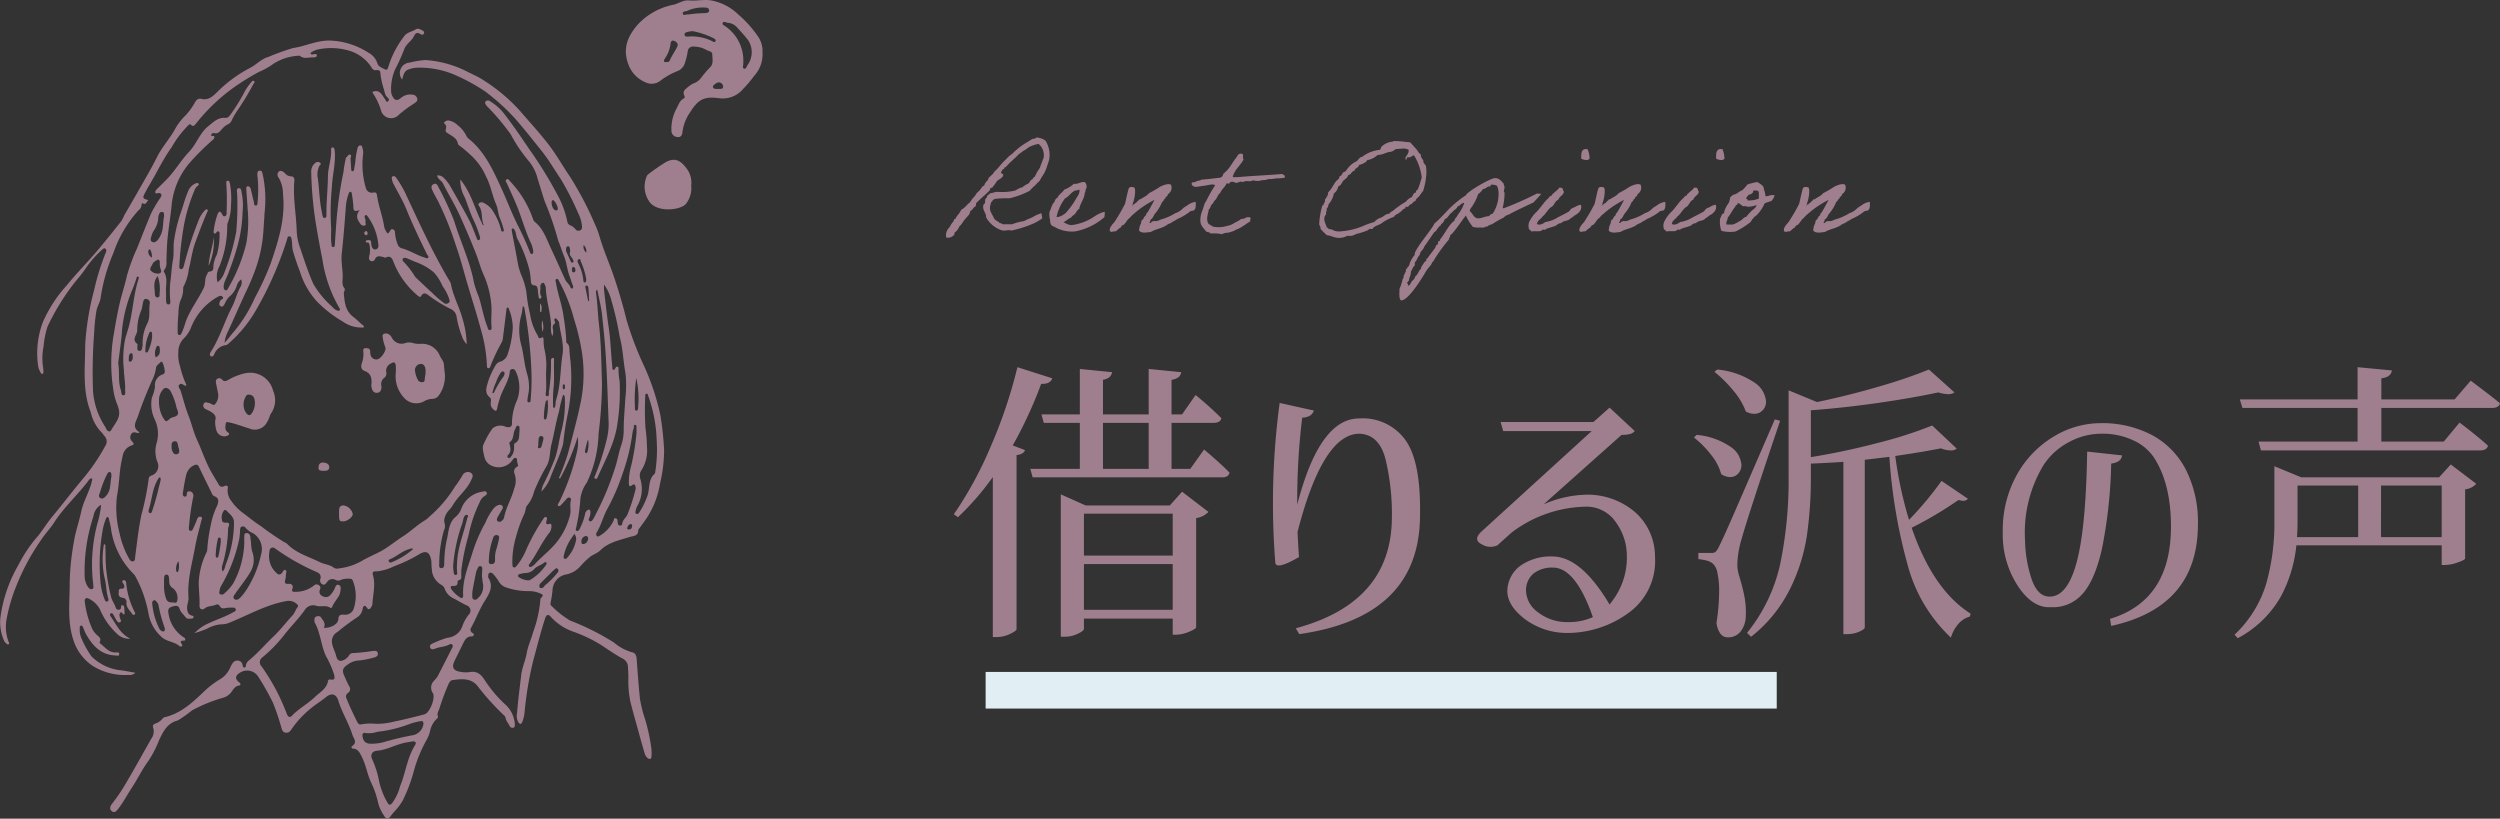 <svg xmlns="http://www.w3.org/2000/svg" xmlns:xlink="http://www.w3.org/1999/xlink" width="341.298" height="111.768" viewBox="0 0 341.298 111.768">
  <rect x="0" y="0" width="341.298" height="111.768" fill="#333333" stroke="none"/>
  <defs>
    <clipPath id="clip-path">
      <rect id="長方形_98" data-name="長方形 98" width="104.116" height="111.768" fill="none"/>
    </clipPath>
  </defs>
  <g id="グループ_79" data-name="グループ 79" transform="translate(-1128.942 -215.268)">
    <path id="パス_229" data-name="パス 229" d="M14.6,2.88q-.28.8-1.52.76a58.29,58.29,0,0,1-3.88,8.4l1.68.64q-.2.56-1.16.68v23.8q-.08.24-.94.64a4.09,4.09,0,0,1-1.74.4H6.48V16.36a37.178,37.178,0,0,1-4.76,5.48l-.56-.4a51.6,51.6,0,0,0,4.96-9.08,66.786,66.786,0,0,0,3.72-11ZM35.32,12.6q2.28,1.92,3.48,3.16-.16.64-1,.64H11.92l-.32-1.16h6.76V8.96H13.44L13.12,7.8h5.24V1.6l4.4.44a1.126,1.126,0,0,1-.36.68,1.943,1.943,0,0,1-.88.36V7.8h6.24V1.6l4.44.44a1.126,1.126,0,0,1-.36.68,2.058,2.058,0,0,1-.96.36V7.8h1.44l1.84-2.64a45.373,45.373,0,0,1,3.52,3.16q-.12.64-1.08.64H30.88v6.28h2.56ZM21.52,8.96v6.28h6.24V8.96Zm14.4,12.16a2.943,2.943,0,0,1-1.68.84V36.88q-.08.24-1.02.62a4.592,4.592,0,0,1-1.7.38h-.48v-2.2H18.92v1.4q0,.28-.86.68a4.175,4.175,0,0,1-1.78.4h-.52V18.72l3.4,1.52H30.64l1.68-1.88Zm-4.88.24H18.92v5.72H31.04ZM18.92,34.48H31.04V28.24H18.92Zm29.4,3.32-.48-.8q13.12-3.52,13.12-15.2a31.5,31.5,0,0,0-.88-7.92q-.88-3.36-3.6-3.44-4.96.08-8.4,13.4.08,1.72.2,3.44-3.24,1.88-3.24.68a102.718,102.718,0,0,1,.6-21.72l4.68,1.04a1.4,1.4,0,0,1-.46.64,1.969,1.969,0,0,1-1.14.32,92.567,92.567,0,0,0-.68,11.88Q51.08,8.36,56.48,8.36a7.166,7.166,0,0,1,6.28,2.88q2.2,2.96,2.04,10.56Q64.64,35.48,48.32,37.8Zm36.56-.16a9.622,9.622,0,0,1-5.72-1.86Q76.8,34,76.72,32a4.394,4.394,0,0,1,1.76-3.52,7.207,7.207,0,0,1,4.48-1.28q3.88.08,7.72,6.56l.24-.32a9.766,9.766,0,0,0,2.12-6.24,7.817,7.817,0,0,0-1.48-4.64A4.832,4.832,0,0,0,87.6,20.4a17.291,17.291,0,0,0-10.28,3.52l-1.96,1.76a2.219,2.219,0,0,1-2.12-.14q-1.32-.62.08-1.86l14.92-13.6H76.16L75.8,8.84H88.48l2.2-1.96,3.44,3.2a1.318,1.318,0,0,1-.64.4,4.273,4.273,0,0,1-1.16.12L81.68,20.08a15.455,15.455,0,0,1,5.92-1.32,10.012,10.012,0,0,1,6.48,2.32,8.069,8.069,0,0,1,2.8,6.12,8.714,8.714,0,0,1-3.72,7.78A14.141,14.141,0,0,1,84.88,37.64Zm.16-1.48a7.961,7.961,0,0,0,3.36-.68q-2.36-6.76-5.44-6.76a4.1,4.1,0,0,0-2.68.82,3,3,0,0,0-1,2.46,3.745,3.745,0,0,0,1.52,2.74A6.5,6.5,0,0,0,85.04,36.16ZM105.36,1.68a10.818,10.818,0,0,1,5.04,1.74,3.443,3.443,0,0,1,1.64,2.62,1.666,1.666,0,0,1-.46,1.2,1.515,1.515,0,0,1-1.14.48,2.169,2.169,0,0,1-1.16-.32,9.633,9.633,0,0,0-1.72-2.86A17.008,17.008,0,0,0,105,2ZM139.6,19.32a.8.8,0,0,1-.64.28,2.055,2.055,0,0,1-.64-.12,52.031,52.031,0,0,1-6.4,3.8q2.92,8.48,8.04,11.72l-.08.4a3.267,3.267,0,0,0-1.56.98,4.912,4.912,0,0,0-1.04,1.9,20.936,20.936,0,0,1-5.8-9.54,72.5,72.5,0,0,1-2.6-15.14l-3.36.4V36.88q0,.24-.74.58a4.134,4.134,0,0,1-1.74.34h-.44V14.28q-2.2.16-4.44.24v1.76a55.963,55.963,0,0,1-.54,8.06,24.727,24.727,0,0,1-2.34,7.36A19.084,19.084,0,0,1,110,38.16l-.56-.52a22.673,22.673,0,0,0,4.54-9.44,56.215,56.215,0,0,0,1.14-11.96V4.52L119,6.12q4.24-.88,8.46-2.12a69.28,69.28,0,0,0,6.82-2.32l3.48,3.12a1.335,1.335,0,0,1-.88.24,4.482,4.482,0,0,1-1.32-.24q-3.52.76-8.24,1.44t-9.16,1v6.4q4.48-.72,9.14-1.94a57.3,57.3,0,0,0,7.42-2.38l3.36,3.16a1.263,1.263,0,0,1-.84.24,3.672,3.672,0,0,1-1.32-.28q-2.88.56-6.24,1.04a54.428,54.428,0,0,0,1.88,8.72A45.476,45.476,0,0,0,136,16.88ZM113.96,8.68q-4.44,13.16-5.24,16.08a13.188,13.188,0,0,0-.6,3.56,4.979,4.979,0,0,0,.22,1.42q.22.74.26.9a20.787,20.787,0,0,1,.54,2.3,12.1,12.1,0,0,1,.14,2.38,3.628,3.628,0,0,1-.72,2.14,2.153,2.153,0,0,1-1.76.78,1.216,1.216,0,0,1-1-.52,3.021,3.021,0,0,1-.52-1.48,28.614,28.614,0,0,0,.36-4.28,11.047,11.047,0,0,0-.24-2.52,2.176,2.176,0,0,0-.64-1.28,2.241,2.241,0,0,0-.82-.4,8.591,8.591,0,0,0-1.14-.2v-.84h1.76a.951.951,0,0,0,.58-.14,2.266,2.266,0,0,0,.46-.7q.56-1.08,2.1-4.62t5.54-12.78Zm-11.4,1.92a9.7,9.7,0,0,1,4.62,1.62,3.24,3.24,0,0,1,1.5,2.46,1.708,1.708,0,0,1-.44,1.2,1.453,1.453,0,0,1-1.12.48,2.289,2.289,0,0,1-1.2-.4,7.257,7.257,0,0,0-1.4-2.66,13.3,13.3,0,0,0-2.32-2.34ZM159,35.72q8.32-2.52,8.32-12.6,0-5.92-2.36-9.48a6.7,6.7,0,0,0-2.8-2.3,9.793,9.793,0,0,0-4.28-.9,9.318,9.318,0,0,0-4.62,1.22,9.161,9.161,0,0,0-3.38,3.14A17.768,17.768,0,0,0,147.4,25a17.7,17.7,0,0,0,.9,5.3q.82,2.38,2.46,2.38,2.44,0,3.7-4.74t1.42-15.06l4.76.52q-.08.92-1.48,1.12a65.255,65.255,0,0,1-1.28,11.72q-1,4.32-2.7,6.14a5.34,5.34,0,0,1-4.26,1.74q-2.44.16-4.44-2.8a12.8,12.8,0,0,1-2.12-7.44,15.467,15.467,0,0,1,1.96-7.9,13.943,13.943,0,0,1,5.04-5.18A12.378,12.378,0,0,1,157.68,9a14.6,14.6,0,0,1,7.04,1.62,11.136,11.136,0,0,1,4.64,4.74A15.793,15.793,0,0,1,171,22.8q0,11.28-11.84,13.88ZM208.24,3.2q2.52,1.88,4,3.08-.16.64-1.08.64H196.04v4.6h8.52l2.16-2.6q2.48,1.88,3.88,3.16-.16.64-1.08.64H179.6l-.32-1.2H192.8V6.92H177.08l-.36-1.16H192.8V1.36l4.68.44q-.12.92-1.44,1.08V5.76h10ZM209,17.28a2.44,2.44,0,0,1-1.52.76v9.44q-.04.2-1.02.54a5.312,5.312,0,0,1-1.7.34h-.48V25.68H184.44a18.7,18.7,0,0,1-2.18,7.1,14.723,14.723,0,0,1-5.82,5.58l-.44-.48a15.9,15.9,0,0,0,4.32-6.94,30.471,30.471,0,0,0,1.12-8.58V14.88l3.68,1.52h18.8l1.6-1.76Zm-24.4,5.08q0,1.44-.08,2.2h8.36V17.52H184.6Zm11.4,2.2h8.28V17.52H196Z" transform="translate(1258 264.037)" fill="#9f7f8e"/>
    <path id="パス_230" data-name="パス 230" d="M13,19.372a5.246,5.246,0,0,0-1.116.522c-.378.18-.774.306-1.134.522a7.265,7.265,0,0,0-1.638.432h-1.3c-.108-.18-.486-.09-.522-.342-.288-.036-.378-.252-.594-.36-.144-.45-.612-.936-.612-1.548a3.518,3.518,0,0,1,.18-.774c.036-.072.162-.072.162-.18.018-.108.252-.18.27-.252a13.765,13.765,0,0,1,2.07-.09,12.027,12.027,0,0,0,2.754-1.026,4.316,4.316,0,0,1,.7-.7,8.175,8.175,0,0,1,.684-.684c.162-.432.54-.828.774-1.386a7.764,7.764,0,0,0,.27-.774,6.462,6.462,0,0,0,.252-.864,3.72,3.72,0,0,0-.522-2.43A2.348,2.348,0,0,0,12.474,9c-.18.072-.288.234-.594.18-.468.36-1.008.612-1.476.954a10.875,10.875,0,0,0-1.3,1.116,4.431,4.431,0,0,0-.864.774c-.576.5-.972,1.152-1.548,1.638-.18.378-.54.576-.792.882-.036.054-.036.2-.072.252a.217.217,0,0,0-.09.09,1.392,1.392,0,0,0-.432.684c-.324.108-.36.342-.522.522a4.764,4.764,0,0,1-.522.522c-.216.468-.648.738-.864,1.206-.432.306-.7.792-1.206,1.026a4.083,4.083,0,0,1-.612.882,1.162,1.162,0,0,0-.162.342c-.018.018-.162.054-.18.072-.072.126-.126.306-.162.36a1.5,1.5,0,0,0-.27.342c-.108.18-.162.306-.252.432a1.483,1.483,0,0,0-.432,1.386,1.1,1.1,0,0,0,1.116-.432c.036-.036-.018-.144,0-.18.054-.108.288-.27.342-.342a2.458,2.458,0,0,0,.36-.612c.342-.234.468-.666.774-.954.234-.36.648-.54.684-1.116.342-.09.378-.486.7-.594.108-.126.054-.414.162-.522.576-.594,1.332-1.188,1.818-1.728.054-.072.018-.2.09-.27.054-.054.2-.018.252-.09a9.157,9.157,0,0,0,.612-.846c.252-.288.72-.378.864-.792.072-.324-.378-.144-.27-.522.126-.072.126-.288.27-.342.216.036.072-.324.342-.252.54-.684,1.242-1.17,1.818-1.818a3.585,3.585,0,0,0,.594-.432c.36-.144.594-.432.954-.594a4.52,4.52,0,0,1,1.206-.36c-.018.162.108.18.18.27a2.076,2.076,0,0,1,.432,1.638c-.18.45-.36.9-.522,1.386a6,6,0,0,0-.684,1.206c-.27.054-.234.414-.522.432-.144.162-.2.432-.432.522a3.819,3.819,0,0,0-.774.5c-.432.054-.666.324-1.044.45a7.658,7.658,0,0,1-2.16.162c-.558-.054-.81.2-1.206.18-.018.162-.252.216-.342.342-.072.09-.036.162-.09.252-.036.09-.144.126-.18.18-.054.144-.018.414-.072.594-.018.036-.162.144-.18.18-.234.738.4,1.152.342,1.728a3.8,3.8,0,0,0,2.25,1.818c.4.054.756-.126,1.206,0a14.866,14.866,0,0,0,3.2-1.044,10.264,10.264,0,0,0,1.026-.612C13.212,20.038,13.158,19.138,13,19.372Zm8.766-.234a3.071,3.071,0,0,0-.684.234,4.314,4.314,0,0,0-.684.378,7.035,7.035,0,0,1-3.132,1.206h-.18a2.567,2.567,0,0,1-.954-.414c.414-.144.63-.468,1.044-.612.108-.234.36-.306.522-.5s.342-.576.594-.7c.054-.63.72-1.4.72-2.106.144-.162.108-.468.18-.594.036-.072.072-.036.072-.18a.788.788,0,0,0-.252-.774c-.594-.018-.846.306-1.476.252a3.919,3.919,0,0,1-1.3.792c-.252.414-.738.63-.936,1.116-.252.09-.342.36-.432.612-.216.09-.5.954-.558,1.134,0,.054-.072.09-.072.09a2.773,2.773,0,0,0,.072,1.224c-.036.324.108.81.522.864a4.673,4.673,0,0,0,2.862.666,8.5,8.5,0,0,0,4.014-1.944A3.654,3.654,0,0,0,21.762,19.138Zm-3.528-3.024c.072,0,.072.108.09.162a1.62,1.62,0,0,1-.36.864,10.671,10.671,0,0,1-1.566,2.2,3.736,3.736,0,0,1-.522.342,1.58,1.58,0,0,1-.7.18,6.342,6.342,0,0,1,1.152-2.538c.486-.216.774-.756,1.3-1.044C17.766,16.2,18,16.276,18.234,16.114Zm15.084,3.06c.018-.072.306-.18.468-.18.27-.018.468-.36.378-1.206a2.341,2.341,0,0,0-1.134.486c-.126.054-.378.27-.522.324a2.59,2.59,0,0,1-.45.4,1.827,1.827,0,0,1-.648.324,7.477,7.477,0,0,1-2,.882c-.2.054-.2.144-.432.162-.144.126-.432,0-.612.072-.2-.018-.378.414-.522.18.18-.108.09-.486.342-.522a2.885,2.885,0,0,0,.36-.612,5.71,5.71,0,0,0,1.044-1.692c.234-.054.18-.4.432-.432-.018-.342.378-.27.342-.612a1.022,1.022,0,0,0,.432-1.3c-.432-.234-1.17.126-1.476.27a13.7,13.7,0,0,1-1.476.864c-.09.054-.18.2-.27.252a4.255,4.255,0,0,1-.684.432c-.162.09-.234.234-.432.18-.09.216-.342.288-.432.522-.234-.072-.126.162-.288.162-.126-.036-.216.342-.27.09h.09c0-.09.126-.126,0-.18.216-.36.522-1.944.216-2.232-.432-.072-.63-.108-.756.2-.09.216-.414,1.728-.486,2.034a22.175,22.175,0,0,1-1.224,2.142,2.464,2.464,0,0,1-.522.684c-.144.27-.378.432-.342.864.234.324.342.036.792.09.2-.126.342-.306.522-.432.27-.054.234-.414.522-.432.378-.27.5-.738.9-.99a3.066,3.066,0,0,1,.54-.54,13.208,13.208,0,0,1,2.826-1.908c-.216.4-.774,1.458-.954,1.71a.853.853,0,0,1-.18.18c-.018.018.018.144,0,.162-.072.108-.2.18-.252.27a2.962,2.962,0,0,0-.18.342c-.036.072-.144.036-.162.09-.072.108,0,.18-.09.252-.036.018.018.144,0,.18a1.875,1.875,0,0,0-.27,1.026c.4.414,1.062.2,1.566.18.7-.432,1.53-.486,2.2-.954.324-.252.486-.18.792-.45.486-.216.558-.36.864-.468A7.449,7.449,0,0,0,33.318,19.174Zm8.244.7c-.252.036-.576-.018-.666.18a5.276,5.276,0,0,0-.522.09c-.162.072-.27.2-.414.27-.018,0-.486.234-.5.252a2.384,2.384,0,0,1-.99.4,3.8,3.8,0,0,1-2,.09c-.018-.018,0-.072-.072-.09a1.733,1.733,0,0,1-.522-.342c-.306-.666-.018-1.224.09-1.908.216-.126.216-.414.342-.594.108-.18.36-.288.342-.522.468-.288.432-.81.864-1.116.2-.54.666-.792.864-1.3.126-.054.45.09.432-.09.306-.36.738.036.954,0a2.227,2.227,0,0,0,.522-.18.615.615,0,0,0,.5,0c.594-.18.63.108,1.224-.162a2.5,2.5,0,0,0,.864.072c.486-.18.828-.036,1.206-.252.558.054.882-.108,1.386-.09-.018.018.36-.036.81-.072.216-.27-.09-.414-.306-.522-2,.162-4.122.252-6.12.432-.18-.054-.576.09-.612-.09.288-.99,1.044-1.494,1.476-2.34-.2-.162.09-.774-.27-.774-.594-.072-.558.468-.864.684-.324.468-.594.954-.954,1.386-.18.252-.558.54-.684.7-.054.072-.036.18-.09.252a.616.616,0,0,1-.342.252c-.864.09-1.692.216-2.592.27-.126.18-.522.108-.684.252-.162.162-.648,0-.612.342.18.594.918.324,1.476.27.4-.054.828-.144,1.026-.18.27-.036.576-.054.7.09A19.217,19.217,0,0,0,35.6,17.7c-.252.234-.378,1.026-.594,1.476a3.306,3.306,0,0,0-.18,1.368c.09.612.558.936.774,1.3.234.072.5.09.612.27a5.275,5.275,0,0,1,1.548.09,1.5,1.5,0,0,1,.522-.18c.378-.09.09.036.36-.036.162-.036.486-.144.594-.18.216-.054.234-.126.342-.162a1.709,1.709,0,0,1,.378-.162,4.9,4.9,0,0,0,.774-.45c.288-.144.486-.378.918-.576C41.49,20.254,41.832,20.092,41.562,19.876Zm17.982-9.612c-.126.144-.072.342-.27.432a4.662,4.662,0,0,0-2.358.936c-.09.054-.2.036-.27.09-.18.144-.342.4-.5.522a3.294,3.294,0,0,0-1.386,1.206.819.819,0,0,1-.522.342.651.651,0,0,1-.432.522.619.619,0,0,1-.342.522c-.468.486-.684,1.206-1.206,1.638v.072c0,.468-.45.846-.45,1.044,0,.036.018.09.018.144,0,.072-.18.27-.18.324v.108c0,.108-.162.054-.18.126a10.612,10.612,0,0,0-.432,2.592c.054.162.18.252.18.486v.108a9.784,9.784,0,0,0,.864.864c.594.054.936.342,1.548.36a2.207,2.207,0,0,0,1.224-.27h.2a1.528,1.528,0,0,0,1.008-.252,9.263,9.263,0,0,0,1.638-.522c.09-.036.108-.18.27-.18.072,0,.162.018.252.018a.2.2,0,0,0,.09-.018c.27-.468.99-.5,1.368-.864a6.687,6.687,0,0,1,1.566-.774c.162-.324.5-.378.684-.522-.144.072.522-.36.522-.486a.516.516,0,0,1,.2-.108h.054c.144,0,.054-.252.18-.27a.447.447,0,0,0,.144.018c.288,0,.27-.324.54-.36.234-.108.306-.4.612-.432.054-.324.342-.468.522-.684.18-.234.324-.468.522-.7a9.341,9.341,0,0,0,.45-2.52,5.543,5.543,0,0,0-.072-.918c-.144-.216-.36-.36-.36-.7v-.072a1.046,1.046,0,0,1-.342-.7v-.09c-.252-.108-.36-.378-.522-.594-.306-.378-.612-.7-.936-1.044-.684-.036-1.242-.162-1.944-.162-.126,0-.4-.018-.4.054v.018A2.4,2.4,0,0,0,59.544,10.264Zm2.934.252a1.3,1.3,0,0,1,.774.18c0,.684-.45.81-.45,1.152,0,.072,0,.162.108.162.144,0,0-.288.144-.288.774,0,.522-.27.936-.27a7.392,7.392,0,0,1,1.044,3.042c-.18.5-.468,1.746-.72,1.746-.018,0-.036-.018-.054-.018v.09c0,.144-.036.234-.18.252-.234.108-.252.432-.432.594a1.759,1.759,0,0,0-.774.612,11.051,11.051,0,0,0-1.728,1.206c-.18.126-.432.216-.522.432-.522.018-.756.36-1.116.522a1.953,1.953,0,0,0-.954.612,10.985,10.985,0,0,0-1.638.594,9.983,9.983,0,0,1-3.24.7,1.972,1.972,0,0,1-.918-.27c-.162-.054-.288-.018-.432-.09-.072-.036-.072-.162-.2-.162h-.054c-.09-.432-.342-.684-.342-1.224a.765.765,0,0,1,.252-.594c0-.036-.018-.09-.018-.126,0-.234.108-.36.108-.612v-.126c.216-.072.18-.36.252-.522a3.144,3.144,0,0,0,.7-1.386v-.072a1.4,1.4,0,0,0,.594-.954c.378-.126.486-.5.7-.792.252-.216.576-.4.684-.774.432-.054.432-.54.864-.594.054-.414.558-.36.612-.792a2.118,2.118,0,0,0,1.026-.5c.072-.036.036-.18.126-.18h.108a2.793,2.793,0,0,0,1.278-.684c.774,0,1.1-.378,1.818-.432a1.4,1.4,0,0,0,.594-.342A9.4,9.4,0,0,1,62.478,10.516Zm18.288,6.138a43.816,43.816,0,0,1-4.554,2.016.194.194,0,0,1-.126-.054,9.371,9.371,0,0,0,.252-1.89v-.18l-.09-.162c0-.216.09-.414.09-.63v-.072a.353.353,0,0,1-.09-.342c-.36-.4-.63-.792-1.206-.792-.63,0-3.816,1.854-3.978,2.34a14.21,14.21,0,0,0-2.754,2.34,21.344,21.344,0,0,1-1.566,1.548c-.252.7-2.88,3.69-2.664,4.248a3.53,3.53,0,0,0-.792,1.548c-.234.036-.2.378-.432.432l.018.162c0,.2-.18.324-.18.522-.216.108-.054.486-.252.612a7.782,7.782,0,0,1-.45,1.386c.018.414-.108,1.224.18,1.548h.072c1.008,0,2.9-3.168,3.384-3.978.216-.378.54-.666.774-1.026a.256.256,0,0,1,.18-.27,19.82,19.82,0,0,1,2.16-3.024c-.018-.252.234-.324.162-.594.4-.126,1.728-2.214,2.16-2.682a6.522,6.522,0,0,0,.954,1.548,3.37,3.37,0,0,0,.954.09h.612c.054-.2.5-.054.54-.27a2.4,2.4,0,0,1,.5-.18,16.98,16.98,0,0,1,1.6-.918A1.448,1.448,0,0,1,77,19.5c.036-.108,3.024-1.512,3.276-1.62.018,0,1.116-1.188,1.08-1.188ZM74.61,15.43a1.9,1.9,0,0,1,.7.162,2.547,2.547,0,0,1,.216,1.1,4.932,4.932,0,0,1-.792,2.7c-.144.054-.468.144-.45.342-.54,0-1.062.306-1.53.306-.63,0-.756-.72-1.17-.99a1.178,1.178,0,0,1,.306-.594,6.983,6.983,0,0,0,.846-1.728,2.251,2.251,0,0,0,.666-.7c.414.018.522-.4.954-.342.036-.09.144-.144.162-.252Zm-3.888,2.5c.09-.018.108,0,.108.054a5.134,5.134,0,0,1-.882,1.584c-.072.306-.414.432-.432.774-.828.612-1.314,1.8-1.98,2.592v.18h-.18c-.108.162-.072.36-.18.522a.346.346,0,0,0-.252.342c-.342.54-.792,1.008-1.116,1.548-.234-.018-.108.252-.18.36l-.18.072c-.144.234-.378.558-.5.792v.162c-.342.27-.414.792-.792,1.044a1.137,1.137,0,0,1-.5.684c-.108.252-.216.54-.522.612a.26.26,0,0,0,.036-.126c0-.108-.126-.2-.126-.324,0-.036.054-.054.09-.072.054-.18.252-.162.162-.432a2.368,2.368,0,0,0,.27-1.044c.2-.234.252-.594.522-.774V26.05c.324-.288.36-.738.684-1.026.036-.5.486-.684.612-1.134.108-.144,1.35-1.944,1.368-1.98.342-.108.558-.828.864-.864,0-.288.306-.288.36-.522.18-.072.108-.414.342-.432.36-.216.486-.666.864-.864.216-.342.666-.45.774-.864.252,0,.342-.2.522-.342A.43.43,0,0,0,70.722,17.932Zm14.544,2.2c.144-.162.432-.252.558-.432.81-.414,1.134-.954.936-1.512-.45.036-.81.36-1.188.468-.306.18-.306.432-.666.576-.468.27-.9.468-1.368.72a4.232,4.232,0,0,1-1.638.594c-.234.2-.774.5-1.134.27.072-.54.558-.666.774-1.044.4-.252.81-1.134,1.26-1.314.342-.252.432-.792.882-.954.144-.486.684-.576.774-1.116-.2-.126-.072-.558-.432-.522-.324-.09-.27.18-.432.252a4.163,4.163,0,0,1-.432.36c-.072.18-.324.18-.342.432-.18.072-.378.144-.432.342-.594.432-1.224,1.53-1.782,2a4.764,4.764,0,0,0-.9,1.3,1.36,1.36,0,0,0-.054.792c-.018.288.288.27.342.5.378-.09.846,0,1.3-.072.036-.018.216-.162.252-.18.18-.054.342.108.432-.09.468-.2,1.044-.288,1.476-.522.018-.108.576-.378.612-.252C84.258,20.344,85.032,20.4,85.266,20.128ZM86.814,11.9c.288.144.9.306,1.134,0a3.448,3.448,0,0,0-.27-1.3C86.8,10.444,86.8,11.164,86.814,11.9Zm10.62,7.272c.018-.072.306-.18.468-.18.27-.018.468-.36.378-1.206a2.341,2.341,0,0,0-1.134.486c-.126.054-.378.27-.522.324a2.59,2.59,0,0,1-.45.4,1.827,1.827,0,0,1-.648.324,7.477,7.477,0,0,1-2,.882c-.2.054-.2.144-.432.162-.144.126-.432,0-.612.072-.2-.018-.378.414-.522.18.18-.108.09-.486.342-.522a2.885,2.885,0,0,0,.36-.612,5.71,5.71,0,0,0,1.044-1.692c.234-.054.18-.4.432-.432-.018-.342.378-.27.342-.612a1.022,1.022,0,0,0,.432-1.3c-.432-.234-1.17.126-1.476.27a13.7,13.7,0,0,1-1.476.864c-.09.054-.18.2-.27.252a4.255,4.255,0,0,1-.684.432c-.162.09-.234.234-.432.18-.09.216-.342.288-.432.522-.234-.072-.126.162-.288.162-.126-.036-.216.342-.27.09h.09c0-.09.126-.126,0-.18.216-.36.522-1.944.216-2.232-.432-.072-.63-.108-.756.2-.09.216-.414,1.728-.486,2.034a22.173,22.173,0,0,1-1.224,2.142,2.464,2.464,0,0,1-.522.684c-.144.27-.378.432-.342.864.234.324.342.036.792.09.2-.126.342-.306.522-.432.27-.054.234-.414.522-.432.378-.27.5-.738.9-.99a3.066,3.066,0,0,1,.54-.54,13.208,13.208,0,0,1,2.826-1.908c-.216.4-.774,1.458-.954,1.71a.854.854,0,0,1-.18.18c-.018.018.018.144,0,.162-.072.108-.2.18-.252.27a2.961,2.961,0,0,0-.18.342c-.036.072-.144.036-.162.09-.072.108,0,.18-.09.252-.036.018.018.144,0,.18a1.875,1.875,0,0,0-.27,1.026c.4.414,1.062.2,1.566.18.7-.432,1.53-.486,2.2-.954.324-.252.486-.18.792-.45.486-.216.558-.36.864-.468A7.449,7.449,0,0,0,97.434,19.174Zm6.246.954c.144-.162.432-.252.558-.432.81-.414,1.134-.954.936-1.512-.45.036-.81.36-1.188.468-.306.18-.306.432-.666.576-.468.27-.9.468-1.368.72a4.232,4.232,0,0,1-1.638.594c-.234.2-.774.5-1.134.27.072-.54.558-.666.774-1.044.4-.252.81-1.134,1.26-1.314.342-.252.432-.792.882-.954.144-.486.684-.576.774-1.116-.2-.126-.072-.558-.432-.522-.324-.09-.27.18-.432.252a4.163,4.163,0,0,1-.432.36c-.072.18-.324.18-.342.432-.18.072-.378.144-.432.342-.594.432-1.224,1.53-1.782,2a4.764,4.764,0,0,0-.9,1.3,1.36,1.36,0,0,0-.054.792c-.018.288.288.27.342.5.378-.09.846,0,1.3-.072.036-.018.216-.162.252-.18.18-.054.342.108.432-.09.468-.2,1.044-.288,1.476-.522.018-.108.576-.378.612-.252C102.672,20.344,103.446,20.4,103.68,20.128Zm1.548-8.226c.288.144.9.306,1.134,0a3.448,3.448,0,0,0-.27-1.3C105.21,10.444,105.21,11.164,105.228,11.9Zm1.746,5.994a4.164,4.164,0,0,0-.594,1.08c-.054.108-.018.234-.09.342-.036.072-.216.108-.252.18a6.288,6.288,0,0,0-.27.612,3.556,3.556,0,0,0,.18,1.638,4.7,4.7,0,0,0,1.908.09,9.593,9.593,0,0,0,2.07-1.3c.216-.234.144-.4.36-.432-.054-.162.4-.414.5-.522a5.319,5.319,0,0,0,1.044-1.548c0-.018.036-.054.324-.162.27-.108.09-.018.378-.126.144-.054.216-.072.252-.09a1.976,1.976,0,0,0,.432-.756,1.3,1.3,0,0,0-.738.036c-.252.09-.018.018-.27.072-.144.036-.234,0-.252-.036a3.689,3.689,0,0,0-.216-.936c.018-.5-.594-.738-.882-.954a7.237,7.237,0,0,0-1.368.342,7.357,7.357,0,0,1-.7.792c-.468.144-.684.522-1.206.594a4.478,4.478,0,0,0-.432.342A4.028,4.028,0,0,1,106.974,17.9Zm3.384-1.674a3.35,3.35,0,0,1,.612.072c.162.216.054.7.09,1.044a3.453,3.453,0,0,1-1.566.252c.036-.162-.072-.306-.09-.162-.234-.18.2-.432.252-.612a.812.812,0,0,0,.612-.342C110.232,16.33,110.34,16.33,110.358,16.222ZM108.2,17.95c.288.072.45.288.684.432.234,0,.486-.036.612.072a3.029,3.029,0,0,0,1.224-.234c0,.288-.144.288-.27.5a2.749,2.749,0,0,0-.594.522,5.362,5.362,0,0,0-.522.594c-.342.054-.5.36-.774.522-.108.054-.108.018-.18.09a3.51,3.51,0,0,1-.864.432h-.882c-.072-.45.18-.576.18-.954.342-.378.594-.936.954-1.386.09-.126.126-.324.342-.342C108.072,18.058,108.18,18.058,108.2,17.95Zm17.154,1.224c.018-.072.306-.18.468-.18.27-.018.468-.36.378-1.206a2.341,2.341,0,0,0-1.134.486c-.126.054-.378.27-.522.324a2.59,2.59,0,0,1-.45.4,1.827,1.827,0,0,1-.648.324,7.477,7.477,0,0,1-2,.882c-.2.054-.2.144-.432.162-.144.126-.432,0-.612.072-.2-.018-.378.414-.522.18.18-.108.09-.486.342-.522a2.885,2.885,0,0,0,.36-.612,5.71,5.71,0,0,0,1.044-1.692c.234-.054.18-.4.432-.432-.018-.342.378-.27.342-.612a1.022,1.022,0,0,0,.432-1.3c-.432-.234-1.17.126-1.476.27a13.7,13.7,0,0,1-1.476.864c-.09.054-.18.2-.27.252a4.255,4.255,0,0,1-.684.432c-.162.09-.234.234-.432.18-.09.216-.342.288-.432.522-.234-.072-.126.162-.288.162-.126-.036-.216.342-.27.09h.09c0-.09.126-.126,0-.18.216-.36.522-1.944.216-2.232-.432-.072-.63-.108-.756.2-.09.216-.414,1.728-.486,2.034a22.173,22.173,0,0,1-1.224,2.142,2.464,2.464,0,0,1-.522.684c-.144.27-.378.432-.342.864.234.324.342.036.792.09.2-.126.342-.306.522-.432.27-.054.234-.414.522-.432.378-.27.5-.738.9-.99a3.066,3.066,0,0,1,.54-.54,13.208,13.208,0,0,1,2.826-1.908c-.216.4-.774,1.458-.954,1.71a.854.854,0,0,1-.18.18c-.018.018.018.144,0,.162-.072.108-.2.18-.252.27a2.961,2.961,0,0,0-.18.342c-.036.072-.144.036-.162.09-.072.108,0,.18-.09.252-.036.018.018.144,0,.18a1.875,1.875,0,0,0-.27,1.026c.4.414,1.062.2,1.566.18.7-.432,1.53-.486,2.2-.954.324-.252.486-.18.792-.45.486-.216.558-.36.864-.468A7.449,7.449,0,0,0,125.352,19.174Z" transform="translate(1258 225.037)" fill="#9f7f8e"/>
    <line id="線_26" data-name="線 26" x2="108" transform="translate(1263.5 309.5)" fill="none" stroke="#e1eff4" stroke-width="5"/>
    <g id="グループ_78" data-name="グループ 78" transform="translate(1128.942 215.268)">
      <g id="グループ_56" data-name="グループ 56" clip-path="url(#clip-path)">
        <path id="パス_77" data-name="パス 77" d="M54.907,40.309a1.429,1.429,0,0,1,1.061-2.328,11.269,11.269,0,0,1,2.121-.344,14.722,14.722,0,0,1,5.66,1.561c.693.367,1.432.661,2.087,1.084a23.648,23.648,0,0,1,5.2,4.349c1.3,1.513,2.66,2.983,3.874,4.564,1.068,1.391,1.927,2.941,2.92,4.388a45.4,45.4,0,0,1,3.354,6.385,12.285,12.285,0,0,1,.683,1.812c.573,1.959,1.413,3.82,2.055,5.753q.924,2.781,1.627,5.625a44.489,44.489,0,0,0,2.178,5.814,32.788,32.788,0,0,1,2.419,7.1,42.453,42.453,0,0,1,.521,4.84A20.4,20.4,0,0,1,90.1,95.5a12.017,12.017,0,0,1-2.017,4.967q-.4.546-.791,1.093c-.057.079-.154.163-.154.245-.007.855-.647.775-1.226.958-1.378.435-2.852.72-3.939,1.795-.43.425-1.02.569-1.477.951a11.291,11.291,0,0,0-1.374,1.353,3.507,3.507,0,0,1-1.734.982,2.276,2.276,0,0,0-1.953,2.1,13.44,13.44,0,0,1-.236,1.621c-.034.2-.108.43.063.558a12.656,12.656,0,0,0,2.579,2.038,33.96,33.96,0,0,1,5.978,3,6.63,6.63,0,0,0,2.512,1.34c.38.069.553.436.584.86.134,1.836.266,3.673.453,5.5a17.882,17.882,0,0,0,.708,2.791,25.814,25.814,0,0,1,.847,3.958,6,6,0,0,1,.015,1.116c-.03.375-.26.408-.529.2a1.409,1.409,0,0,1-.433-.756c-.324-1.1-.632-2.214-.938-3.324-.328-1.189-.666-2.376-.966-3.573a13.9,13.9,0,0,1-.282-3.333c0-.471-.042-.94-.055-1.408a1.321,1.321,0,0,0-.813-1.226c-1.009-.561-1.959-1.219-2.922-1.856a19.746,19.746,0,0,0-3.709-1.767,7.365,7.365,0,0,1-3.1-2.045c-.326-.39-.6-.3-.771.227-.627,1.92-1.106,3.882-1.642,5.828a48.749,48.749,0,0,0-1.18,7.172,4.728,4.728,0,0,1-.3,1.131c-.144.374-.34.32-.54.033a1.8,1.8,0,0,1-.168-1.253c.132-1.736.368-3.461.569-5.19.119-1.022.573-1.949.744-2.957.168-.984.61-1.9.865-2.855a16.728,16.728,0,0,0,.992-4.335.571.571,0,0,1,.11-.382c.387-.361.246-.454-.184-.63a3.542,3.542,0,0,0-1.479-.286,9.4,9.4,0,0,1-3.228-.546,1.767,1.767,0,0,1-.807-.656,7.041,7.041,0,0,0-.878-1.172c-.122-.1-.256-.206-.425-.139-.2.078-.217.261-.216.444,0,.078-.02.174.016.232.833,1.35-.033,2.4-.657,3.449-.643,1.084-1.072,2.268-1.686,3.363a.5.5,0,0,0,.162.722c.11.074.255.148.184.321a.292.292,0,0,1-.292.163c-.589-.007-.868.384-1.094.84-.409.825-.81,1.655-1.22,2.479-.428.862-.207,1.35.748,1.51a4.026,4.026,0,0,0,1.347.039c1.055-.189,1.6.432,2.076,1.191a17.287,17.287,0,0,0,2.6,3.1,4.018,4.018,0,0,1,1.451,2.834c0,.194.024.417-.233.477a.418.418,0,0,1-.484-.257c-.155-.357-.464-.63-.535-1.035a.73.73,0,0,0-.222-.4,33.8,33.8,0,0,1-3.645-4.042c-.917-1.079-2.159-.944-3.379-.776-.32.044-.454.338-.589.609a34.088,34.088,0,0,0-1.222,3.3c-.127.338-.36.668-.192,1.068a.219.219,0,0,1-.1.255,3.18,3.18,0,0,0-1,1.869,5.06,5.06,0,0,1-.483,1.132,18.73,18.73,0,0,0-1.705,4.18,21.293,21.293,0,0,1-1.527,4.045,8.5,8.5,0,0,1-1.116,1.479c-.163.194-.341.375-.487.585-.365.525-.62.538-.949-.025a5.67,5.67,0,0,1-.79-1.7,12.247,12.247,0,0,0-.971-2.821c-.525-1.147-.706-2.409-1.276-3.527-.251-.491-.479-1.059-1.192-1.093a.188.188,0,0,1-.121-.342c.768-.509.2-1.041.04-1.547-.5-1.607-1.429-3.04-1.921-4.66-.268-.882-.908-1.111-1.656-.5-.7.568-1.477,1.033-2.16,1.615A13.373,13.373,0,0,0,39.794,129c-.188.287-.361.483-.736.466s-.5-.249-.6-.546a33.03,33.03,0,0,0-1.2-3.562,35.143,35.143,0,0,0-1.962-3.472,1.787,1.787,0,0,0-2.511-.626c-.693.4-.735.867-.115,1.35.223.174.221.382-.039.42-.55.081-.765.513-1.038.877a2.108,2.108,0,0,1-1.07.767,21.187,21.187,0,0,0-4.3,1.739,18.439,18.439,0,0,1-1.511,1.106,3.383,3.383,0,0,1-.5.295c-1.358.355-1.911,1.455-2.455,2.583a16.048,16.048,0,0,1-1.427,2.824c-.914,1.211-1.551,2.587-2.382,3.841-.594.9-1.092,1.856-1.746,2.711-.225.293-.514.749-.947.4-.37-.3-.182-.73.079-1.054a23.374,23.374,0,0,0,1.9-2.819c1.164-1.974,2.27-3.982,3.4-5.976a1.7,1.7,0,0,0,.273-1.557.375.375,0,0,1,.251-.521,2.39,2.39,0,0,0,1.092-.762.483.483,0,0,1,.255-.139c2.154-.506,3.714-1.941,5.24-3.4a12.422,12.422,0,0,1,2.162-1.694,3.436,3.436,0,0,0,1.517-1.658,3.692,3.692,0,0,1,.336-.617.752.752,0,0,1,.817-.338.662.662,0,0,1,.533.558c.046.165.038.4.282.373.207-.019.16-.239.2-.382a1.085,1.085,0,0,1,.383-.578c1.212-1,2.231-2.2,3.365-3.279.952-.906,1.736-1.954,2.626-2.91.3-.326.381-.771.673-1.1.125-.14.033-.285-.1-.406a1.651,1.651,0,0,0-1.565-.391c-2.716.506-5.087,1.893-7.6,2.9a2.69,2.69,0,0,1-1.186.247,4.733,4.733,0,0,0-1.894.584,16.855,16.855,0,0,1-1.736.624,5.665,5.665,0,0,1,1.918-1.341c1.093-.528,2.264-.882,3.319-1.492.176-.1.466-.167.387-.44-.071-.249-.344-.218-.556-.214a4.334,4.334,0,0,0-.82.056c-.336.071-.611.083-.806-.268a.385.385,0,0,0-.506-.193c-.49.246-1.081.13-1.546.509-.356.29-.724.092-.707-.372.039-1.041-.1-2.075-.108-3.108A10.2,10.2,0,0,1,28.123,105a1.236,1.236,0,0,0,.17-.5,23.831,23.831,0,0,1,.542-3.654,10.312,10.312,0,0,1,.84-2.431c.195-.534.232-1.006-.435-1.24a.587.587,0,0,1-.3-.346c-.592-1.215-1.2-2.424-1.775-3.646-.16-.339-.35-.364-.652-.23a1.9,1.9,0,0,0-1.09,1.315c-.194.758-.308,1.537-.431,2.311-.038.236-.115.586.214.647.348.065.269-.27.315-.492.058-.276.485-.3.72-.056a.658.658,0,0,1,.125.665,32.618,32.618,0,0,0-.542,3.762c-.04.271-.123.736.147.8.327.079.416-.38.549-.644a7.885,7.885,0,0,0,.379-.919c.091-.258.265-.43.521-.349.274.086.114.332.072.5-.291,1.2-.638,2.391-.853,3.6-.408,2.285-1.088,4.538-.9,6.915.037.477-.233.99-.192,1.529.036.464.157.8.63.936.111.032.254.044.248.2-.007.179-.162.208-.3.217-.294.02-.623.068-.813-.213-.25-.371-.646-.642-.778-1.09-.16-.544-.541-.471-.942-.361-.418.115-.705.3-.607.827a4.683,4.683,0,0,0,1.988,3.326c.142.091.356.169.313.38s-.251.118-.4.148c-.347.073-.167.269-.086.439.048.1.154.211.031.312a.266.266,0,0,1-.331-.018c-.741-.647-1.824-.576-2.554-1.349a5.552,5.552,0,0,1-1.688-3.191,17.279,17.279,0,0,0-1.731-4.9,1.682,1.682,0,0,0-.393-.51,10.859,10.859,0,0,1-3.008-6.291c-.068-.385-.171-.764-.26-1.145-.023-.1-.055-.212-.162-.224-.14-.016-.2.112-.237.221a8.5,8.5,0,0,0-.4,1.289,26.49,26.49,0,0,0-.343,7.377,8.175,8.175,0,0,0,.535,2.282c.074.174.127.429.38.357.209-.059.178-.322.131-.463-.277-.842-.24-1.735-.454-2.587a12.109,12.109,0,0,1-.121-4.793c.275.11.187.291.192.422.041,1.039,0,2.086.122,3.115a27.814,27.814,0,0,0,.664,3.717c.123.481.48.925.628,1.436a.4.4,0,0,0,.41.281c.216-.008.3-.151.315-.352.008-.112,0-.264.157-.267a.276.276,0,0,1,.274.262c.033.325.037.652.052.953-.315.164-.3-.458-.577-.191-.2.195-.108.471-.047.727.045.187.268.447,0,.572s-.41-.146-.529-.351-.243-.447-.372-.667c-.081-.137-.19-.3-.365-.189s-.084.3,0,.422c.761,1.105,1.317,2.387,2.681,3.028a2.312,2.312,0,0,1-1.647-.506,9.741,9.741,0,0,1-2.526-3.535,3.458,3.458,0,0,0-1.455-1.4c-.375-.216-.667-.035-.6.374a13.02,13.02,0,0,0,1.039,3.767,2.847,2.847,0,0,0,.568.743c.278.273.714.489.432,1.013a.233.233,0,0,0,.073.208c.668.478,1.155,1.271,2.135,1.213.173-.01.474-.051.462.223-.015.331-.322.2-.512.191-1.992-.066-3.125-1.334-4.025-2.91-.154-.271-.245-.577-.377-.862-.063-.136-.114-.335-.308-.3s-.181.237-.168.385a2.971,2.971,0,0,0,.152,1.156,12.839,12.839,0,0,0,1.454,2.663,6.678,6.678,0,0,0,4.177,1.914c.574.086,1.145.2,1.8.314a1.029,1.029,0,0,1-.9.294,8.332,8.332,0,0,1-4.787-1.15,6.618,6.618,0,0,1-2.745-3.542c-.889-2.621-.516-5.309-.523-7.977a35.03,35.03,0,0,1,.568-5.494c.219-1.4.711-2.761,1.008-4.155.308-1.449,1.131-2.707,1.453-4.145.025-.114.084-.222.006-.353-.23-.055-.362.143-.458.271-1.495,1.984-3.367,3.656-4.719,5.761-.527.821-1.234,1.528-1.758,2.35a30.7,30.7,0,0,0-3.455,6.45,22.312,22.312,0,0,0-1.207,4.089,5.727,5.727,0,0,0,.232,3.406c.05.1.114.227-.025.308-.1.057-.194-.012-.264-.078a1.1,1.1,0,0,1-.312-.344,6.185,6.185,0,0,1-.535-3.2,19.331,19.331,0,0,1,2.424-7.136A20.314,20.314,0,0,1,4.8,103.061c.857-.92,1.482-2.059,2.3-3.042C8.47,98.363,9.779,96.654,11.152,95a26.337,26.337,0,0,0,3.19-4.629,1.09,1.09,0,0,0-.113-1.448c-.125-.121-.189-.312-.324-.415a5.691,5.691,0,0,1-1.513-2.791c-1.183-3-.761-6.142-.759-9.242a37.622,37.622,0,0,1,1.227-7.467,32.176,32.176,0,0,1,1.579-5.08c.071-.185.147-.393-.049-.538-.153-.113-.316,0-.421.106a15.026,15.026,0,0,0-2.037,2.244,18.618,18.618,0,0,1-1.479,1.948,30.873,30.873,0,0,0-3.99,6.4,13.438,13.438,0,0,0-.522,2.7A8.083,8.083,0,0,0,5.9,79.711a4.025,4.025,0,0,1,.027.527c0,.1-.017.207-.133.238s-.181-.047-.225-.14a2.985,2.985,0,0,1-.331-.748,12.061,12.061,0,0,1,.635-6.223A18.608,18.608,0,0,1,9.128,68.38c1.409-1.743,3.008-3.328,4.439-5.049q1.533-1.844,3.016-3.738a6.224,6.224,0,0,0,.395-.78c.572-1,1.162-2,1.729-3,.919-1.631,1.887-3.239,2.719-4.914.718-1.444,1.841-2.609,2.582-4.042a8.644,8.644,0,0,1,1.381-1.722,9.2,9.2,0,0,0,1.224-1.709c.221-.39.475-.585.882-.489.906.214,1.452-.251,2.067-.843A18.269,18.269,0,0,1,34.1,38.729c.887-.438,1.564-1.256,2.553-1.524A31.727,31.727,0,0,1,40.005,36c1.81-.266,3.473-1.168,5.393-1.006a10.346,10.346,0,0,1,4.891,1.633,2.526,2.526,0,0,1,1.257,1.526c.091.34.669.6,1.077.787.258.115.334-.211.415-.444a13.05,13.05,0,0,1,2.2-4.187c.412-.5,1.052-.542,1.546-.879.218-.148.575-.009.841.138.181.1.353.238.244.463-.1.21-.326.147-.467.063-.462-.274-.644-.2-.914.331-.325.639-1.063,1.024-1.312,1.769a26.779,26.779,0,0,1-1.235,2.72,6.755,6.755,0,0,0-.546,2.923,1.547,1.547,0,0,0,.155.681c.316.658.68.745,1.23.256a1.917,1.917,0,0,1,1.483-.415.7.7,0,0,1,.7.531c.088.371-.19.491-.427.68a15.5,15.5,0,0,0-2.113,1.564,1.42,1.42,0,0,1-2.395-.589,8.793,8.793,0,0,0-1.108-2.368,1.935,1.935,0,0,1-.085-.195c1.037-.4,1.321.451,1.759,1.043.1.131.14.408.361.262s.141-.393-.046-.544c-.353-.286-.374-.685-.488-1.084a10.482,10.482,0,0,1-.5-2.335c-.015-.286-.3-.336-.548-.313a.548.548,0,0,1-.6-.283,5.448,5.448,0,0,0-3.189-2.395,8.718,8.718,0,0,0-4.226-.131,2.735,2.735,0,0,0-.8.348c-.086.041-.187.1-.136.221s.154.1.253.1c.212,0,.565-.189.577.13.011.29-.381.277-.626.276-.553,0-1.133.221-1.646-.188a.4.4,0,0,0-.286-.038,7.037,7.037,0,0,0-3.369,1.1,9.669,9.669,0,0,1-1.961,1.1,32.2,32.2,0,0,0-3.189,1.951,25.2,25.2,0,0,0-5.363,5.044c-.215.238-.373.605-.775.2-.143-.144-.266.056-.386.153a13.826,13.826,0,0,0-2.213,2.938c-1.225,1.689-2.08,3.586-3.16,5.355-.163.267-.3.55-.45.826-.406.748-.378.823.437,1.046-.275.162-.253.68-.748.446-.131-.062-.193.035-.184.138a1.012,1.012,0,0,1-.421.8,16.648,16.648,0,0,0-3.424,5.817A24.709,24.709,0,0,0,13.737,70.1c-.075.631-.474,1.165-.581,1.826a24.947,24.947,0,0,0-.3,2.97,68.424,68.424,0,0,0-.151,7.995A10.137,10.137,0,0,0,14,87.111c.171.307.382.588.528.914.134.3.481.442.648.141.5-.9,1.349-1.694,1.031-2.888a4.094,4.094,0,0,0-.174-.559,8.339,8.339,0,0,1-.578-2.21,23.146,23.146,0,0,1,.007-7.029c.286-1.643.547-3.3.948-4.924.284-1.155.659-2.285.914-3.452a25.675,25.675,0,0,1,1.4-3.794q.912-2.323,1.858-4.634a17.225,17.225,0,0,1,1.243-2.13c.108-.184.287-.349.177-.585s-.322-.164-.516-.134c-.115.018-.261.04-.286-.116a.5.5,0,0,1,.188-.414c.482-.488.978-.962,1.453-1.457,1.1-1.144,1.886-2.546,2.98-3.686,1.018-1.06,1.437-2.549,2.609-3.484.7-.559,1.334-1.232,2.348-1.137.285.027.449-.141.624-.356a24.971,24.971,0,0,0,1.982-3.192,6.938,6.938,0,0,1,.858-1.25c.122-.131.222-.348.406-.247.242.133,0,.32-.064.437A35.922,35.922,0,0,1,32.4,44.538a10.337,10.337,0,0,0-.788,1.376.9.9,0,0,1-.479.486,2.22,2.22,0,0,0-.741.569c-.333.325-.57.821-1.2.632-.129-.039-.331.1-.38.3.085.222.441-.052.457.242.013.242-.2.361-.355.511a32.977,32.977,0,0,0-3.07,3.07,10.479,10.479,0,0,0-2.4,5.577c-.163,1.888-.54,3.756-.641,5.654-.04.744-.064,1.489-.078,2.234a1.569,1.569,0,0,1-.259,1.06c-.077.092-.148.209-.076.323.565.887.209,1.863.274,2.8.027.39-.011.785.018,1.175.015.205.07.484.352.452.25-.028.22-.291.214-.481a13.691,13.691,0,0,1,0-2.528c.153-1.014.166-2.04.36-3.05.177-.925.013-1.88.177-2.815a21.378,21.378,0,0,1,.894-3.645c.341-.937.555-1.914.966-2.829a1.9,1.9,0,0,1,1.068-1.175c.131-.046.283-.1.382.031.12.157-.026.251-.135.328a1.383,1.383,0,0,0-.442.683,22.8,22.8,0,0,0-1.491,5.17,45.745,45.745,0,0,0-.525,4.727c-.008.276-.117.733.2.769s.384-.412.464-.716a48.872,48.872,0,0,1,2.022-6.129,3.814,3.814,0,0,1,.734-1.129c.1-.113.218-.274.389-.147.151.112.014.246-.039.365-.584,1.341-1.09,2.711-1.6,4.083-.458,1.237-.579,2.508-.911,3.746a6.476,6.476,0,0,1-.69,2.278.511.511,0,0,0-.064.282,3.481,3.481,0,0,1-.388,1.675,5.475,5.475,0,0,0-.253,1.727,21.383,21.383,0,0,0-.111,2.466c0,.18-.034.45.214.488s.294-.219.378-.39c.3-.616.426-1.3.706-1.928.639-1.438,1.586-2.7,2.268-4.113.275-.571.088-1.2.4-1.746.114-.2.125-.465.432-.49.376-.031.491-.263.473-.608a4.012,4.012,0,0,1,.474-1.681,9.736,9.736,0,0,0,.376-2.837c.012-.131.008-.294-.151-.35-.132-.047-.215.059-.289.151-.061.076-.12.179-.231.141a.243.243,0,0,1-.136-.3,10.032,10.032,0,0,1,.556-2.391c.152-.338.341-.423.56-.025.095.172.181.459.463.329.221-.1.2-.345.189-.572a36.232,36.232,0,0,0-.037-3.86c-.024-.148-.023-.364.168-.39.222-.03.272.19.314.359a11.193,11.193,0,0,1,.149,2.988,6.757,6.757,0,0,1-.458,2.461,1.114,1.114,0,0,0-.046.406,14.869,14.869,0,0,1-1.055,5.44,2.925,2.925,0,0,0-.268,2.21,2.921,2.921,0,0,0,.97-1.44,29.406,29.406,0,0,0,1.577-5.46,39.255,39.255,0,0,0,.128-5.113c-.008-.3-.153-.775.186-.828.419-.065.385.453.452.749a8.675,8.675,0,0,1,.1,2.52,19.63,19.63,0,0,1-.665,4.51,40.6,40.6,0,0,1-1.386,4.1c-.138.324-.3.64-.419.97a1.74,1.74,0,0,0-.113.57c0,.191.027.434.226.505.244.088.323-.157.416-.323a22.6,22.6,0,0,0,2.462-6.147,17.406,17.406,0,0,0,.163-4.689c-.046-.881-.116-1.76-.173-2.64-.01-.159-.025-.35.175-.382.235-.037.369.158.42.341.156.567.266,1.146.419,1.714.057.209.008.578.285.57s.221-.376.249-.587a16.99,16.99,0,0,0,.017-2.995c-.01-.215-.057-.43-.055-.644,0-.231-.008-.508.32-.537s.328.235.4.466a16.186,16.186,0,0,1,.251,5.373c-.023.745-.1,1.487-.137,2.231a19.3,19.3,0,0,1-.98,5.063,32.277,32.277,0,0,1-1.436,3.453c-.818,1.757-1.591,3.538-2.4,5.3a4.361,4.361,0,0,0-.5,1.608c.513-.517.852-1.054,1.274-1.512a19.617,19.617,0,0,0,2.878-4.651,37.54,37.54,0,0,0,2.178-4.753c1.032-3.033,2-6.089,1.649-9.359a4.353,4.353,0,0,0-.58-2.244.623.623,0,0,1,.014-.861c.28-.207.609,0,.835.237a1.12,1.12,0,0,0,.857.427c.361,0,.449.3.424.587-.21,2.343.271,4.652.326,6.981a8.024,8.024,0,0,0,.514,2.343c.532,1.588,1.055,3.184,1.73,4.722a12.408,12.408,0,0,0,2.592,3.156,1.529,1.529,0,0,0,.7.524c.115.032.24.072.328-.035s.015-.218-.05-.318a18.7,18.7,0,0,1-2.325-6.716q-.44-2.181-.807-4.379a50.223,50.223,0,0,1-.7-7.418,1.483,1.483,0,0,1,.559-1.289.5.5,0,0,1,.657-.007c.212.177-.045.3-.121.439a2.7,2.7,0,0,0-.186,1.725c.194,1.553.217,3.127.558,4.663a2.031,2.031,0,0,0,.038.232c.067.191.052.493.345.459.244-.029.226-.3.224-.486-.017-1.728.186-3.448.2-5.17.014-1.251.513-2.419.436-3.665-.009-.15.037-.347.264-.291.175.043.2.212.215.377.188,1.694-.3,3.338-.37,5a35.513,35.513,0,0,0-.129,5.167c.088.851-.067,1.724.067,2.583.028.181-.029.465.235.463s.218-.281.232-.465c.119-1.525.186-3.056.358-4.575a51.052,51.052,0,0,1,.827-5.264,13.324,13.324,0,0,1,.259-1.562c.044-.127.013-.285.131-.38.164-.132.283-.433.494-.37.3.089.055.368.07.562.036.469.052.939.087,1.408.01.128.007.3.2.294.138-.007.183-.144.2-.258.072-.425.159-.85.19-1.279a12.451,12.451,0,0,1,.253-1.507c.048-.244.138-.481.43-.474.266.006.231.27.293.446a1.975,1.975,0,0,1,.055.81,11.2,11.2,0,0,0,.38,4.538.846.846,0,0,0,1.035.636c.378-.076.453.127.492.4.21,1.472.78,2.862.991,4.334a1.473,1.473,0,0,0,.183.432c.267.521.318.526.618.048.091-.146.187-.268.371-.2a.445.445,0,0,1,.292.466,4.95,4.95,0,0,0,.349,1.542.8.8,0,0,0,.541.577c1.088.287,2.032.923,3.1,1.258.178.056.4.217.543.028.126-.163-.1-.314-.168-.463-1-2.039-1.979-4.082-2.833-6.189-.455-1.122-1.093-2.169-1.65-3.25a2.026,2.026,0,0,1-.281-.706c-.018-.168-.122-.375.077-.482s.39.035.5.2a17.316,17.316,0,0,1,1.123,1.855c1.944,4.128,3.8,8.3,6.15,12.225a1.356,1.356,0,0,1,.187.426c.3,1.611,1.106,3.052,1.547,4.613a13.346,13.346,0,0,1,.608,3.589,2.661,2.661,0,0,1-.642-1.058,13.129,13.129,0,0,1-.745-2.712,1.368,1.368,0,0,0-.849-1.06,19.126,19.126,0,0,1-2.971-1.838c-.3-.224-.7-.491-1.015.1-.119.228-.349.035-.494-.088a11.39,11.39,0,0,1-3.319-4.665c-.166-.431-.413-.795-.966-.528-.178.086-.288-.024-.434-.059-.416-.1-.855-.238-1.1.317a.415.415,0,0,1-.544.232c-.26-.1-.29-.344-.249-.595a3.387,3.387,0,0,0,.059-1.568c-.039-.129-.032-.278-.186-.342-.122-.051-.377.06-.315-.212.036-.158.229-.112.359-.13a.285.285,0,0,1,.366.278,2.688,2.688,0,0,0,.053.524c.089.268.25.533.585.455.278-.065.376-.292.348-.594a7.811,7.811,0,0,0-1.463-3.9c-.078-.108-.181-.243-.336-.149-.114.069-.092.211-.054.323a1.3,1.3,0,0,1,.089.633c-.025.154.152.4-.118.441a.561.561,0,0,1-.571-.224c-.382-.546-.748-1.089-.091-1.9-.994.388-.845-.2-.882-.646-.041-.507-.111-1.013-.186-1.516-.018-.125-.039-.3-.206-.323s-.2.15-.247.275a6.449,6.449,0,0,0-.371,1.655c-.158,2.169-.33,4.337-.567,6.5-.12,1.091.144,2.146.13,3.223-.007.513-.152,1.051.245,1.526.153.183-.111.439-.091.675.1,1.2.2,2.39,1.274,3.21.42.32.8.69,1.191,1.048.1.1.332.143.249.344-.067.161-.244.056-.372.067a4.251,4.251,0,0,1-2.467-.8,16.79,16.79,0,0,1-3.553-2.758,10.7,10.7,0,0,1-2.325-4.111,29.682,29.682,0,0,1-.953-2.821c-.127-.484-.068-.977-.159-1.459-.04-.209-.049-.475-.322-.493s-.261.246-.316.426a47.844,47.844,0,0,1-4.215,9.61,17.972,17.972,0,0,1-3.874,4.69.676.676,0,0,1-.258.125,1.943,1.943,0,0,0-1.563,1.178c-.06.175-.239.457-.458.352-.252-.121-.176-.4-.037-.618,1.24-1.925,1.862-4.141,2.91-6.157.442-.85.629-1.808,1.108-2.649a1.22,1.22,0,0,0,.125-1.083,1.616,1.616,0,0,0-.605.876,3.09,3.09,0,0,1-1.048,1.518,3.042,3.042,0,0,0-.592.939c-.129.228-.288.51-.578.319-.273-.18-.145-.487-.03-.743.089-.2.6-.243.286-.559-.237-.241-.544-.005-.807.128a8.285,8.285,0,0,0-3.491,4.144A4.577,4.577,0,0,1,25,75.739a2.625,2.625,0,0,0-.652,1.783,4.873,4.873,0,0,0,.23,1.91,13.291,13.291,0,0,0,.878,2.583c-.078.048-.111.087-.138.083-.275-.037-.516-.434-.8-.173-.315.291.05.567.137.846.36,1.159.657,2.342,1.1,3.468.422,1.076.667,2.212,1.151,3.26.689,1.493,1.182,3.074,2.012,4.5.315.542.637,1.079.957,1.618.189.318.446.326.758.186s.542-.053.46.319a2.262,2.262,0,0,0,.485,1.7,6.905,6.905,0,0,0,1.775,1.777c.757.574,1.5,1.187,2.3,1.688a35.255,35.255,0,0,0,3.184,2.183,1.211,1.211,0,0,1,.353.208c1.237,1.287,2.932,1.739,4.462,2.5.633.316,1.374.323,1.944.782a.9.9,0,0,0,.689.074A8.166,8.166,0,0,0,49.421,106c.772-.46,1.612-.806,2.412-1.222,1.152-.6,2.135-1.455,3.224-2.146,1.058-.671,1.937-1.58,3.033-2.2a4.246,4.246,0,0,0,.531-.458,17.59,17.59,0,0,0,3.514-4.136,14.1,14.1,0,0,0,1.008-1.513A.821.821,0,0,1,64.308,94c.4.323.166.661-.007,1.037-.6,1.3-1.793,2.159-2.5,3.4-.281.493-.816.871-1.017,1.464a1.471,1.471,0,0,0-.073,1.031,1.341,1.341,0,0,1-.106.919,16.622,16.622,0,0,0-.638,4.583c-.015.228-.066.528.259.567.353.042.406-.282.423-.523a16.751,16.751,0,0,1,.315-3.216c.305-1.122.231-2.42,1.248-3.27a2.569,2.569,0,0,0,.753-1.063,3.623,3.623,0,0,1,2.887-2.363c.2-.032.465-.154.585.1s-.117.394-.3.5a1.674,1.674,0,0,0-.636.808,18.921,18.921,0,0,0-1.55,4.6,30.5,30.5,0,0,0-.969,4.708c-.006.275-.011.55-.006.824,0,.226,0,.435-.275.516-.117.035-.244.125-.234.239.044.538-.262.582-.688.569-.275-.008-.3.2-.178.416a4.19,4.19,0,0,0,1.227,1.163c.248.2.422-.018.406-.272-.123-2,.623-3.819,1.208-5.656a21.043,21.043,0,0,1,1.84-4.315A7.942,7.942,0,0,1,67.4,98.84a1.864,1.864,0,0,1,.3-.278c.273-.164.606-.341.862-.075.231.24-.028.507-.157.741-.161.29-.344.57-.492.867-.088.176-.141.4.07.528a.456.456,0,0,0,.545-.1.855.855,0,0,0,.291-.428c.254-1.4,1.044-2.617,1.387-3.987a2.883,2.883,0,0,0,.064-1.945.732.732,0,0,1,.362-1.022c.235-.111-.1-.589-.043-.914a.244.244,0,0,0-.187-.27c-.243-.05-.329.155-.45.307a2.294,2.294,0,0,1-3.135.589,1.768,1.768,0,0,1-.7-1.119c-.13-.545-.326-1.266-.085-1.665a11.376,11.376,0,0,1,1.208-2.142,1.683,1.683,0,0,1,1.782-.23c.6.173.922.026.875-.6a7.862,7.862,0,0,1,.729-3.111,5.1,5.1,0,0,0-.185-3.776c-.089-.2-.2-.39-.459-.392a.366.366,0,0,0-.385.368c-.14,1.381-1.057,2.472-1.4,3.779a10.8,10.8,0,0,0-.331,1.245c-.051.363-.227.373-.471.153a1.044,1.044,0,0,1-.4-.93c.028-.25.1-.551-.116-.728-.8-.648-.437-1.443-.246-2.163a11.193,11.193,0,0,1,1.061-2.288,1.1,1.1,0,0,1,.657-.458,1.534,1.534,0,0,0,.982-1.078,13.734,13.734,0,0,0,.673-3.561,7.028,7.028,0,0,0-.5-2.455c-.04-.115-.043-.311-.243-.258-.132.035-.115.186-.129.3-.151,1.241-.3,2.483-.46,3.723a1.9,1.9,0,0,1-.22.786,24.4,24.4,0,0,0-1.488,3.146c-.064.134-.086.343-.294.308-.238-.04-.2-.265-.2-.431a20.294,20.294,0,0,0-.851-4.957c-.542-2.023-1.183-4.019-1.78-6.027-.54-1.816-.991-3.665-1.639-5.441a42.782,42.782,0,0,0-2.391-5.938c-.281-.516-.566-1.031-.814-1.563-.13-.278-.147-.6.187-.769.371-.185.531.094.659.378a40.609,40.609,0,0,1,2.151,4.627c.865,2.842,2.181,5.537,2.724,8.485a13.85,13.85,0,0,0,.623,1.832c.456,1.356.656,2.786,1.185,4.121.081.2.095.544.41.465.253-.063.173-.354.157-.566-.062-.8.028-1.6.01-2.408a12.553,12.553,0,0,0-1.142-4.707c-.38-.883-.62-1.814-.969-2.71-.691-1.771-1.448-3.509-2.223-5.244-.674-1.509-1.565-2.9-2.29-4.372-.2-.4-.709-.568-.8-1.087a1.055,1.055,0,0,1,.9.318,5.422,5.422,0,0,1,1.043,1.414c.832,1.461,1.673,2.918,2.455,4.406.38.723.631,1.512.948,2.268.072.17.11.47.335.412.261-.067.187-.384.128-.563a14.92,14.92,0,0,0-.744-1.972c-.534-1.075-.868-2.224-1.311-3.332a4.565,4.565,0,0,1-.586-2.4c1.544,1.9,2.038,4.221,3.1,6.256a1.071,1.071,0,0,0,.1-.06c-.4-.829-.09-1.843-.678-2.624a.225.225,0,0,1,.018-.32.542.542,0,0,1,.659-.056,3.176,3.176,0,0,1,1.437,1.431,7.759,7.759,0,0,1,.9,2.158c.02.145.081.361.271.319.213-.048.12-.261.08-.4a11.385,11.385,0,0,0-.49-1.438c-.252-.576-.244-1.237-.5-1.842C67.2,56.128,67,54.75,66.357,53.537a8.643,8.643,0,0,0-2.28-3.094,15.044,15.044,0,0,0-1.353-1.127.465.465,0,0,1-.214-.271c-.14-.775-.814-1.027-1.357-1.4-.149-.1-.341-.185-.318-.382.039-.343.221-.64-.176-.969-.153-.127.232-.43.537-.409a2.129,2.129,0,0,1,1.228.6,4.147,4.147,0,0,1,1.235,1.476,1.074,1.074,0,0,0,.323.413c2.194,1.77,3.312,4.256,4.448,6.721.809,1.756,1.477,3.58,2.36,5.3.565,1.1,1.055,2.215,1.513,3.354.062.156.11.409.322.354.24-.062.173-.327.151-.51a4.219,4.219,0,0,0-.411-1.223c-.62-1.376-1.041-2.825-1.57-4.234-.46-1.227-1.036-2.411-1.57-3.61-.085-.191-.315-.4-.089-.567.273-.2.383.114.542.273a14.168,14.168,0,0,1,3.083,5.091.946.946,0,0,0,.241.4c1.22.975,1.646,2.445,2.275,3.763.656,1.373,1.255,2.777,1.9,4.156.169.358.533.577.677.956.047.123.131.29.293.212.138-.067.114-.254.066-.374-.173-.434-.3-.888-.463-1.32-.33-.866-.376-1.8-.728-2.657-.244-.593-.443-1.2-.664-1.806a3.461,3.461,0,0,1-.187-.494,40.622,40.622,0,0,0-1.788-5.178c-.347-1.016-.629-2.054-.966-3.074a6.069,6.069,0,0,0-1.314-2.585,20.121,20.121,0,0,1-2.381-3.549,32.1,32.1,0,0,0-3.078-3.675,2.464,2.464,0,0,1-.274-.3c-.1-.163-.233-.349-.05-.532a.418.418,0,0,1,.546-.027,7.062,7.062,0,0,1,1.854,1.593c1.27,1.617,2.418,3.318,3.568,5.017a56.117,56.117,0,0,1,3.814,6.184,13.361,13.361,0,0,1,1.346,3.62.648.648,0,0,0,.394.544,1.772,1.772,0,0,1,.705.513.518.518,0,0,0,.682.165c.248-.132.25-.365.223-.615a4.907,4.907,0,0,0-.5-1.684,39.658,39.658,0,0,0-2.4-4.7c-.847-1.244-1.6-2.566-2.53-3.734C72.8,48.608,71.587,47.077,70.3,45.6a29.45,29.45,0,0,0-4.035-3.657,26,26,0,0,0-3.957-2.187,12.164,12.164,0,0,0-5.064-1.083,3.857,3.857,0,0,0-1.445.238c-.607.192-.733.755-.893,1.395m-3.582,87.95a9.452,9.452,0,0,0,2.408-.287c1.418-.3,2.827-.634,4.225-1.013.727-.2,1.521-2.26,1.139-2.9a1.29,1.29,0,0,1,.105-1.622,4.561,4.561,0,0,0,.524-.629c.682-1.3,1.339-2.612,2.005-3.92a.371.371,0,0,0,.011-.439c-.134-.164-.288-.079-.424-.007-.615.325-1.33.3-1.964.575-.2.084-.495.135-.616-.155-.132-.316.11-.491.345-.584a13.463,13.463,0,0,1,2.026-.775,2.342,2.342,0,0,0,1.991-1.509,5.3,5.3,0,0,1,.891-1.638.755.755,0,0,0-.152-1.213c-.672-.282-1.274-.681-1.917-1.008a2.274,2.274,0,0,1-1.18-1.242.988.988,0,0,0-.453-.589A2.586,2.586,0,0,1,59,107.569a13.228,13.228,0,0,1-.107-1.519c-.19-1.136-.606-1.535-1.569-1a20.2,20.2,0,0,1-3.484,1.677,6.98,6.98,0,0,1-2.391.715c-.514-.018-.657.055-.518.57.355,1.319-.025,2.612-.092,3.915a1.036,1.036,0,0,1-.188.424c-.163.275-.345.377-.571.046-.29-.423-.473-.247-.571.131a1.635,1.635,0,0,1-.623,1.1,32.433,32.433,0,0,0-2.814,2.088,1.445,1.445,0,0,0-.743,1.524c.095.636.43,1.175.578,1.785.158.651.558.788,1.149.454a1.666,1.666,0,0,0,.592-.561.594.594,0,0,1,.529-.321,24.746,24.746,0,0,0,2.681-.285c.29-.018.651-.088.722.306s-.3.553-.591.605a12.469,12.469,0,0,1-1.881.377,2.761,2.761,0,0,0-1.655.578c-.686.485-.786.781-.436,1.558.21.465.407.936.649,1.384a.627.627,0,0,1-.164.922.583.583,0,0,0-.188.777c.419,1.058.914,2.081,1.415,3.1.115.234.275.5.571.408a7.741,7.741,0,0,1,2.021-.075m-7.113-13.1c.886.061,1.942-.492,1.978-1.148.039-.712.419-.667.891-.64a1.225,1.225,0,0,0,1.211-.819,5.6,5.6,0,0,0-.108-3.8.4.4,0,0,0-.39-.3,3.154,3.154,0,0,0-1.217.143.778.778,0,0,1-.735.037.86.86,0,0,0-1.185.274c-.156.179-.291.464-.617.32a.582.582,0,0,1-.29-.752c.131-.568-.154-.788-.639-.989a30.313,30.313,0,0,1-5.4-3.058c-.192-.131-.383-.315-.638-.2s-.278.364-.294.6a3.09,3.09,0,0,0,1.058,2.92.4.4,0,0,0,.61-.032c.18-.157.282-.572.53-.44s.038.5.045.77a1.792,1.792,0,0,1-.07.522c-.116.414-.069.635.457.583.427-.042.656.267.534.608-.152.425-.039.52.447.478a3.866,3.866,0,0,0,2.488-.873.513.513,0,0,1,.7.009c.231.17.181.357.106.572a.634.634,0,0,0,.348.881.823.823,0,0,0,1.069-.143,3.542,3.542,0,0,0,.681-1.088c.07-.185.183-.37.432-.307a.394.394,0,0,1,.293.454,2.579,2.579,0,0,1-.143.863c-.279.6-.77,1.086-1.02,1.712-.039.1-.144.174-.235.111-.589-.408-1.275-.1-1.889-.268a1.358,1.358,0,0,0-1.664.647c-.869,1.2-1.932,2.257-2.837,3.433a19.828,19.828,0,0,1-2.869,2.931A.8.8,0,0,0,35.7,120.4a30.062,30.062,0,0,1,2.058,3.351,32.548,32.548,0,0,1,1.407,3.164c.138.345.37.577.7.232.925-.974,2.131-1.6,3.089-2.524.7-.675,1.662-1.149,1.838-2.261.023-.147.209-.178.347-.154.6.1.578-.19.482-.648a12.785,12.785,0,0,0-1.133-2.572c-.668-1.481-.727-3.153-1.532-4.578a.636.636,0,0,1-.025-.29c0-.2,0-.413.222-.5s.52-.111.657.093c.278.414.713.808.4,1.447M76.457,94.772l-.156-.084a33.5,33.5,0,0,0,1.2-3.211c.639-2.4,1.3-4.791,1.8-7.231a19.465,19.465,0,0,0,.144-6.719,30.529,30.529,0,0,0-1.072-4.509,22.942,22.942,0,0,0-2.01-5.119c-.092-.155-.129-.45-.375-.369s-.114.34-.085.519c.251,1.545.829,3.012,1.03,4.576a30.019,30.019,0,0,1,.371,3.207c0,.157-.038.347.09.447.385.3.328.721.357,1.127.032.449.071.9.136,1.345a25.173,25.173,0,0,1-.363,7.124,38.757,38.757,0,0,0-.609,3.849,3.221,3.221,0,0,1-.2.851c-.429,1.366-1.045,2.658-1.553,3.992a5.418,5.418,0,0,1-1.237,1.964,2.805,2.805,0,0,1,.237-.908,38.409,38.409,0,0,0,1.6-3.579c.437-1.243.559-2.579.9-3.861a14.827,14.827,0,0,0,.449-4.419c-.007-.173,0-.358-.241-.42a18.754,18.754,0,0,0-.553,2.272c-.434,1.485-.658,3.015-1.037,4.511-.252,1-.133,2.074-.694,3.01a24.525,24.525,0,0,0-1.681,3.424,4.6,4.6,0,0,1-.9,1.837c-.259.25-.238.772-.4,1.147a17.9,17.9,0,0,0-1.175,3.249,11.761,11.761,0,0,0-.478,3.709c.016.158,0,.333.189.393s.285-.081.387-.2a8.606,8.606,0,0,0,1.314-2.214,26.811,26.811,0,0,1,2.332-4.2c.083-.127.192-.31.358-.254.232.077.125.292.09.456-.067.314-.166.638.374.478.276-.082.279.11.288.3a1.482,1.482,0,0,1-.347.981c-.988,1.275-1.639,2.76-2.564,4.074-.09.127-.293.29-.122.459s.364-.007.52-.108a1.679,1.679,0,0,0,.3-.274c.9-.974,1.966-1.776,2.826-2.807A9.718,9.718,0,0,0,77.812,99.8c.195-.712-.078-1.413.138-2.1a.256.256,0,0,0-.138-.3.31.31,0,0,0-.38.068c-.247.25-.469.526-.716.776-.132.134-.3.378-.477.262-.224-.144.017-.353.093-.5A31.485,31.485,0,0,0,78.8,90.987a5.922,5.922,0,0,0,.072-1.923,30.857,30.857,0,0,1-2.416,5.709M19.031,88.438c-.159.2-.289.1-.412.065-.262-.072-.516-.089-.683.173a.784.784,0,0,0-.023.888,2.037,2.037,0,0,0,.195.22c.178.21.208.373-.121.463a1.809,1.809,0,0,0-1.246,1.495,16.016,16.016,0,0,0-.409,2.486c-.1,1-.171,1.985-.37,2.983a13.753,13.753,0,0,0,.371,5.069,11.86,11.86,0,0,0,1.277,3.395c.117.225.285.472.589.385.288-.082.223-.373.254-.6.266-1.959.456-3.928.885-5.864a36.671,36.671,0,0,0,.96-4.762.484.484,0,0,1,.365-.464,1.37,1.37,0,0,0,.865-1.779,3.968,3.968,0,0,1-.133-2.7,4.566,4.566,0,0,0-.246-3.146,4.8,4.8,0,0,1-.408-3.035,5.188,5.188,0,0,0,.419-1.492,1.53,1.53,0,0,1,1.046-1.661.411.411,0,0,0,.29-.457,3.893,3.893,0,0,0-.268-1.081c-.047-.132-.185-.29-.3-.149-.221.266-.606.451-.631.823a5.358,5.358,0,0,1-.584,1.771c-.667,1.545-1.313,3.1-1.845,4.7-.271.815-.931,1.6.164,2.278m62.5-19.472a.508.508,0,0,0-.146.555c.188,1.435.236,2.883.4,4.323.292,2.62.305,5.273.4,7.913a59.093,59.093,0,0,1-.467,6.857,16.643,16.643,0,0,1-1.6,6.7,4.878,4.878,0,0,0-.888,2.22,23.357,23.357,0,0,1-.564,3.885c-.025.165-.151.406.038.482.247.1.389-.154.469-.342a8.24,8.24,0,0,0,.687-1.871.814.814,0,0,1,.285-.561c.273-.209.412-.16.459.19a1.735,1.735,0,0,1-.177.852c-.054.146-.107.319.079.414s.3-.047.392-.17a2.592,2.592,0,0,0,.244-.4c.277-.539.556-1.078.82-1.623a39.4,39.4,0,0,0,2.072-5.3c.284-.9.435-1.832.725-2.718a6.521,6.521,0,0,0,.391-2.117c-.015-1.511.147-3.014.226-4.521a14.289,14.289,0,0,0,.01-3.346c-.3-1.646-.341-3.327-.781-4.956a43.7,43.7,0,0,0-1.119-4.919,6.513,6.513,0,0,0-1.026-2.236c0,.342-.019.535,0,.723.2,1.691.376,3.386.63,5.069.272,1.8.309,3.623.5,5.431.016.155-.042.341.136.411s.221-.106.286-.223.147-.252.315-.182c.131.054.128.2.114.308a8.616,8.616,0,0,0,.149,1.636,29.437,29.437,0,0,1-.313,5.914c-.374,2.61-1.644,4.844-2.674,7.186-.063.143-.153.321-.342.235-.207-.094-.079-.278-.027-.41a33.773,33.773,0,0,0,1.544-4.743,8.962,8.962,0,0,0,.317-2.378c-.163-4.092-.236-8.189-.64-12.269-.079-.8-.164-1.6-.242-2.394-.117-1.19-.429-2.361-.675-3.626M75.378,75.3a3.8,3.8,0,0,1-.146-1.541c-.1-1.721-.67-3.377-.725-5.107a.363.363,0,0,0-.051-.168c-.1-.175-.135-.5-.392-.432a.532.532,0,0,0-.293.535c.046.424-.133.862.1,1.274a.216.216,0,0,1-.116.339c-.2.049-.205-.144-.225-.268-.049-.309-.085-.62-.113-.931-.027-.292-.093-.589-.435-.6-.414-.014-.474-.269-.51-.578a10.335,10.335,0,0,0-.189-1.513,19.034,19.034,0,0,0-1.644-4.268c-.213-.383-.144-.856-.4-1.22-.067-.095-.141-.22-.27-.188-.15.037-.106.19-.1.3a2.422,2.422,0,0,0,.059.347c.268,1.421.549,2.841.8,4.266a8.392,8.392,0,0,0,.418,1.391,10.027,10.027,0,0,1,.723,2.4,20.568,20.568,0,0,0,.512,3.062,7.518,7.518,0,0,0,.968,2.734c.161.221.1.675.611.381.194-.112.24.137.252.289a6.27,6.27,0,0,0,.083,1.167,9.722,9.722,0,0,1,.263,3.088c-.046,1.018.087,2.039-.046,3.057-.021.164-.041.411.2.42s.215-.228.223-.4c0-.059-.009-.118-.005-.176a24.612,24.612,0,0,0,.294-4.269c-.019-.175.077-.4.276-.387s.137.253.133.395c-.034,1.292.077,2.585-.082,3.879a20.6,20.6,0,0,0-.041,2.345c0,.094.007.2.155.214.275-.307.127-.714.24-1.06.663-2.033.565-4.176.891-6.26.229-1.46-.319-2.9-.469-4.355-.012-.12-.133-.236-.221-.338s-.153-.269-.32-.2-.112.226-.068.356.124.267-.029.37c-.308.208-.236.5-.2.795a1.319,1.319,0,0,1-.089.854M56.3,130.655c-.208.036-.458.085-.709.123-1.411.214-2.65,1.021-4.1,1.147-.73.063-.972.584-.656,1.227a12.717,12.717,0,0,1,.933,3.016,10.3,10.3,0,0,0,1.147,2.875c.18.323.33.349.611.054a6.673,6.673,0,0,0,1.084-2.288c.776-1.857.969-3.921,2.062-5.659.2-.315.076-.527-.374-.494m30.6-42.218a3.142,3.142,0,0,0,0-.371c-.037-.222.082-.6-.156-.627-.305-.035-.162.361-.249.554a1.752,1.752,0,0,0-.148.566,27.293,27.293,0,0,1-1.419,5.745,28.771,28.771,0,0,1-2.1,4.769c-.52,1.012-.783,2.125-1.385,3.091a.366.366,0,0,0,.038.442.23.23,0,0,0,.321.015,4.744,4.744,0,0,0,1.97-2.1c.058-.135.01-.355.234-.338.2.014.29.178.312.371a2.442,2.442,0,0,0,.044.406.309.309,0,0,0,.308.23c.132,0,.261-.073.268-.186.035-.536.466-.845.7-1.266a26.178,26.178,0,0,0,1.124-3.451.792.792,0,0,0,0-.407c-.048-.253-.184-.429-.442-.219-.413.336-.451.047-.47-.263a8.557,8.557,0,0,1,.329-2.4,31.848,31.848,0,0,0,.729-4.565M33.35,103.56c0-.294-.017-.589.006-.881.014-.18-.014-.449.251-.46a.491.491,0,0,1,.556.418c.044.271.051.548.107.816a6.628,6.628,0,0,0,.139,1.219,3.224,3.224,0,0,1-.288,2.956c-.6,1-1.355,1.913-2.024,2.876-.146.211-.376.512-.084.728.269.2.578.019.784-.2a6.494,6.494,0,0,0,.774-.959,14.609,14.609,0,0,0,2.073-4.94,2.542,2.542,0,0,0-1.044-2.869,2.854,2.854,0,0,1-1.073-.77.445.445,0,0,0-.53-.156c-.2.074-.2.275-.221.447a10.754,10.754,0,0,1-.091,1.112,20.921,20.921,0,0,1-2.424,6.4,1.857,1.857,0,0,0-.282.763c-.019.187-.139.4.108.517a.494.494,0,0,0,.584-.162,6.618,6.618,0,0,0,1.161-1.315,12.293,12.293,0,0,0,1.518-5.54M89.671,90c-.019-.392-.027-.785-.058-1.175A19.5,19.5,0,0,0,88.5,83.5c-.05-.134-.051-.348-.274-.31-.14.024-.136.182-.132.294a36.66,36.66,0,0,0,.03,4.4,21.229,21.229,0,0,1,.2,2.578,4.957,4.957,0,0,1-.744,3.146,1.343,1.343,0,0,0-.168,1.191,4.7,4.7,0,0,1-.435,3.769,2.291,2.291,0,0,0-.188.554c-.035.162-.12.377.1.467.2.083.331-.09.42-.24a10.577,10.577,0,0,0,1.112-2.323c.3-.984.067-2.157.983-2.937.036-.031.036-.11.041-.168A19.232,19.232,0,0,0,89.671,90M55.441,64.652c-.2-.008-.367-.037-.457.136-.075.144.01.265.1.372a11.025,11.025,0,0,1,1.59,2.064.868.868,0,0,0,.206.208c.7.656,1.384,1.327,2.1,1.962a13.169,13.169,0,0,0,1.642,1.421.5.5,0,0,0,.641-.043c.208-.158.1-.312.066-.511a6.412,6.412,0,0,0-.911-1.761,6.677,6.677,0,0,0-1.185-1.872,7.953,7.953,0,0,0-2.587-1.459c-.412-.18-.826-.355-1.205-.518m-4.523,66.321a7.391,7.391,0,0,0,1.278-.165,40.9,40.9,0,0,1,4.044-.977A1.811,1.811,0,0,0,57.8,128.36c.036-.327-.024-.559-.441-.454a7.5,7.5,0,0,0-1.307.324,17.985,17.985,0,0,1-4.541,1.116,3.722,3.722,0,0,1-1.67.161c-.281-.075-.4.154-.352.451.141.8.5,1.058,1.427,1.015M16.134,78.988c.221,1.219-.042,2.5.369,3.714.088.26.011.732.359.7s.207-.47.22-.749c.043-.939-.149-1.865-.174-2.794a13.476,13.476,0,0,1,.213-4.266c.131-.445.269-.895.4-1.343.637-2.207.673-4.537,1.4-6.725.038-.115.073-.265-.055-.311-.2-.07-.221.138-.247.25a18.284,18.284,0,0,1-.69,1.842,19.186,19.186,0,0,0-1.26,5.108c-.093,1.521-.343,3.033-.527,4.573M13.8,98.347a2.153,2.153,0,0,0-1.039,1.569,23.931,23.931,0,0,0-1.2,8.318,2.781,2.781,0,0,0,.411,1.271c.136.228.345.435.615.349s.143-.37.148-.573a3.19,3.19,0,0,0-.05-.466A21.951,21.951,0,0,1,13.3,100.9a12.577,12.577,0,0,0,.5-2.555M71.374,71.239c-.056.375-.083.739-.169,1.089a7.727,7.727,0,0,0-.112,3.955c.39,1.366.462,2.779.848,4.131a6.05,6.05,0,0,1,.257,2.375c-.043.369-.132.733-.177,1.1-.022.181-.089.458.179.478s.231-.263.251-.447a31.214,31.214,0,0,0,.108-3.518,59.091,59.091,0,0,0-.941-8.747c-.022-.144-.011-.318-.243-.418M21.711,84.2a4.394,4.394,0,0,0,.541,2.246c.406.626.4.626.953.153a.769.769,0,0,1,.305-.169c.991-.234.9-.6.615-1.259-.046-.106-.033-.237-.079-.343a8.979,8.979,0,0,0-.8-2.066c-.362-.472-.834-.488-1.1-.009a2.13,2.13,0,0,0-.433,1.447m-2.956-7.4c.022.13-.1.508.275.542.361.032.347-.351.418-.6a.712.712,0,0,0,.024-.233,5.817,5.817,0,0,1,.649-2.934c.431-.88.168-1.811.326-2.706a.522.522,0,0,0-.494-.618c-.33-.033-.373.269-.436.522-.08.321-.1.65-.21.97a7.011,7.011,0,0,0-.573,2.732c.055.644-.86,1.3.016,1.917.046.033.006.187.006.409m11.623,30.661c.345-.3.33-.686.457-1a15.446,15.446,0,0,0,1.109-5.657c.013-.824-.6-1.179-1.047-1.674a.223.223,0,0,0-.322,0,1.572,1.572,0,0,0-.282,1.276c.019.37.335.4.615.387.391-.013.431.169.316.48a1.294,1.294,0,0,0-.091.4,18.931,18.931,0,0,1-.757,4.856,1.325,1.325,0,0,0,0,.935m35.41.549c.015-.248.033-.4.031-.56,0-.264.115-.649-.2-.722-.347-.079-.4.343-.543.582a1.091,1.091,0,0,0-.1.336c-.157.784-.32,1.567-.459,2.355a4.67,4.67,0,0,0-.043.818c0,.174.009.368.2.456a.451.451,0,0,0,.532-.143,2.11,2.11,0,0,0,.74-1.932c-.086-.42-.113-.851-.156-1.188M22.4,109.307a4.954,4.954,0,0,0,.309,1.946c.245.554.759.375,1.17.47.15.035.246-.067.3-.215a1.691,1.691,0,0,0-.537-1.746,1,1,0,0,1-.536-.955c0-.136-.021-.273-.031-.409-.019-.245-.066-.522-.359-.513s-.3.315-.314.543c-.017.292,0,.586,0,.879m39.462-2.6a6.364,6.364,0,0,0,.058.76c.037.2.049.511.325.469.227-.034.173-.321.149-.508a6.952,6.952,0,0,1,0-1.055c.053-2.148.918-4.112,1.385-6.165.035-.155.24-.367.015-.461-.241-.1-.385.151-.469.342-.125.284-.13.6-.25.9a22.151,22.151,0,0,0-1.212,5.719M22.405,58.944c-.027-.242.052-.542-.284-.572-.288-.026-.382.224-.453.456a.625.625,0,0,0-.053.227,3.338,3.338,0,0,1-.639,1.9,2.689,2.689,0,0,0-.241.532c-.092.343-.34.814.074.992.372.16.707-.209.925-.556.031-.049.047-.108.078-.157.549-.874.392-1.893.592-2.819m.1,56.354c-.017-.078-.03-.155-.05-.231a19.65,19.65,0,0,1-.821-3.055.984.984,0,0,0-.235-.4c-.1-.144-.228-.3-.433-.2a.406.406,0,0,0-.178.464,9.444,9.444,0,0,0,.931,3.308.816.816,0,0,0,.34.393c.279.13.46.081.447-.275M15.226,94.459c-.057-.219.053-.513-.23-.568-.263-.051-.322.234-.438.406a14.236,14.236,0,0,0-.917,2.41c-.111.253-.245.545.076.732s.534-.071.743-.286c.752-.769.535-1.8.765-2.694M72.1,108.671a.816.816,0,0,0,.235-.039,6.8,6.8,0,0,0,2.267-2.166.237.237,0,0,0-.009-.215.173.173,0,0,0-.261-.031c-.416.363-1,.494-1.368.869a1.6,1.6,0,0,1-1.214.574,4.384,4.384,0,0,0-.751.131.3.3,0,0,0-.267.2c-.039.136.046.223.159.278a2.558,2.558,0,0,0,1.211.4m-5.336-3.228c-.01.17-.018.247-.019.325,0,.279-.133.649.314.681s.542-.288.526-.664a3.8,3.8,0,0,1,.147-1.271c.147-.484.272-.975.38-1.469.045-.2.07-.473-.2-.544a.455.455,0,0,0-.583.359,9.366,9.366,0,0,0-.568,2.583M70.921,88.36a.412.412,0,0,0,.005-.139c-.028-.239.1-.6-.2-.662-.24-.051-.3.306-.409.5-.32.56-.114,1.347-.761,1.773-.033.022-.015.146,0,.217.136.536.284,1.065-.213,1.521a.238.238,0,0,0,.028.367c.144.1.246-.013.351-.107a1.866,1.866,0,0,0,.46-1.35c.019-.194-.045-.458.133-.549.644-.328.541-.928.6-1.572M21.949,94.928c-.039-.128.017-.28-.144-.311-.117-.023-.142.093-.195.176-.822,1.293-.846,2.83-1.3,4.236-.049.153-.056.4.158.453.24.063.258-.177.322-.333a34.164,34.164,0,0,0,.946-3.385c.084-.28.143-.568.209-.835m56.463,7.4c-.09.135-.158.231-.22.329a6.957,6.957,0,0,0-1.222,2.642c-.022.154-.06.334.118.417s.288-.071.393-.181a5,5,0,0,0,1.164-2.337,1.066,1.066,0,0,0-.234-.871m-4.447,7.4c.27-.044.368-.348.588-.5a10.514,10.514,0,0,0,1.546-1.585.376.376,0,0,0,.058-.531c-.193-.209-.35,0-.495.114a4.548,4.548,0,0,0-.343.32c-.5.5-1,.988-1.49,1.49a.524.524,0,0,0-.177.53c.038.127.146.175.313.164M21.532,64.88c-.261.16-.593.315-.718.619-.117.284-.459.611-.214.9a1.3,1.3,0,0,0,1.07.381.331.331,0,0,0,.307-.466,2.612,2.612,0,0,1-.162-1.092.3.3,0,0,0-.283-.345M86.865,81.04a20.249,20.249,0,0,0-.184,4c-.005.17-.05.47.216.455.22-.012.224-.3.226-.486a12.985,12.985,0,0,0-.258-3.97m-65.329-13.9c-.689.756-.411,1.613-.39,2.427.006.219.082.472.341.474.339,0,.308-.312.3-.528a5.228,5.228,0,0,0-.256-2.374m34.877,37.243c-.181-.132-.332-.038-.47,0-1.023.256-1.773,1.041-2.735,1.419a.2.2,0,0,0-.125.288.282.282,0,0,0,.41.1,10.264,10.264,0,0,0,2.92-1.8M20.766,75.478c0-.187.007-.247,0-.3-.023-.164.051-.413-.164-.448s-.225.224-.307.369a5.541,5.541,0,0,0-.446,2.155c-.014.111-.028.263.115.3.166.04.243-.105.284-.233a5.957,5.957,0,0,0,.52-1.835m2.66,14.912a1.894,1.894,0,0,0,.026.407c.1.35.283.728.686.644s.367-.481.261-.822a2.942,2.942,0,0,1-.09-.338c-.054-.287-.065-.641-.473-.605-.425.037-.414.393-.41.714m43.787-7.261c.132-.053.213-.06.23-.1a11.825,11.825,0,0,1,1.3-2.2.786.786,0,0,0,.117-.268c.043-.161.034-.324-.139-.4-.151-.07-.263.032-.353.139a5.045,5.045,0,0,0-.648,1.311,6.679,6.679,0,0,0-.511,1.52m12.823-15.6a9.59,9.59,0,0,0-.722-2.359c-.057-.149-.037-.435-.276-.355s-.224.358-.109.552a6.309,6.309,0,0,1,.7,2.216c.027.159-.01.43.223.4.253-.028.146-.311.187-.459m-49.9,35.876a3.322,3.322,0,0,0,0-.349c-.012-.117-.044-.24-.2-.238a.2.2,0,0,0-.19.19,11.227,11.227,0,0,0-.3,2.252c0,.134.011.3.2.3.145,0,.174-.137.185-.255a15.109,15.109,0,0,0,.31-1.9M74.757,83.977c-.167.188-.239.235-.262.3a10.826,10.826,0,0,0-.246,2.254.215.215,0,0,0,.124.169c.139.032.219-.081.247-.193a7.335,7.335,0,0,0,.135-2.529M77.83,63.849a1.325,1.325,0,0,0,0-.292c-.047-.2-.04-.518-.295-.495-.276.025-.247.342-.254.57a.4.4,0,0,0,.039.169c.18.4.365.806.546,1.209.064.142.129.344.313.265.242-.1.072-.284.01-.439-.13-.326-.545-.55-.355-.987M73.479,90.307c-.016.125-.1.3.105.325a.326.326,0,0,0,.34-.263c.09-.295.172-.593.242-.892.052-.221.051-.455-.237-.5s-.368.176-.392.4c-.032.307-.041.617-.059.925M21.251,78.222c.646-.271.607-.785.55-1.3-.013-.115-.058-.241-.195-.264-.179-.03-.239.12-.282.245a1.809,1.809,0,0,0-.074,1.319m54.055-21.1c.017.553.3,1.038.608,1.044.171,0,.241-.083.235-.254-.013-.4-.467-1.186-.672-1.146s-.162.228-.17.355M80.3,102.953c-.018-.208-.126-.371-.37-.324a.708.708,0,0,0-.555.735c-.016.186.023.38.278.344.416-.058.584-.351.647-.756m0-32.423.131-.007c-.03-.6-.055-1.2-.1-1.8-.011-.162-.1-.328-.294-.292s-.123.2-.1.336q.178.882.356,1.764m-62.163,7.6c-.035-.174.013-.511-.2-.471-.364.069-.329.466-.35.764-.011.158-.033.439.206.384.3-.07.343-.385.341-.678m6.214,27.921a2,2,0,0,0-.287,1.315.332.332,0,0,0,.122.177c.019.016.132-.03.137-.058a2.281,2.281,0,0,0,.029-1.433m55.942-16.63a9.959,9.959,0,0,0-.418,1.59c0,.115-.008.262.134.291s.181-.118.213-.224a3.569,3.569,0,0,0,.071-1.657M20.755,64.591a2.392,2.392,0,0,0-.183-.964c-.04-.15-.193-.207-.3-.016a.847.847,0,0,0,.479.981m65.553,36.666c-.011-.116-.024-.281-.206-.267-.3.024-.395.308-.474.527-.056.155.156.2.288.2.271-.006.346-.211.391-.461M78.091,66.264c.008.159-.012.344.2.359.2.013.267-.14.265-.308,0-.2-.065-.428-.3-.424-.2,0-.136.238-.171.374m1.6-3.382a1.028,1.028,0,0,0,.36,1.047,1.2,1.2,0,0,0-.36-1.047M76.817,82.248c.028.122-.038.328.139.329.209,0,.174-.214.174-.358,0-.129,0-.315-.177-.3s-.112.208-.136.33" transform="translate(-0.001 -29.439)" fill="#9f7f8e"/>
        <path id="パス_78" data-name="パス 78" d="M744.278,7.1a4.348,4.348,0,0,1-1.145,3.268,16.1,16.1,0,0,1-1.513,1.794,3.6,3.6,0,0,1-3.258,1.243c-.058-.01-.117-.013-.175-.02-1.941-.225-2.7.231-3.768,1.913a6.114,6.114,0,0,0-1.078,2.806c-.034.4-.269.68-.707.6a.851.851,0,0,1-.784-.814,5.831,5.831,0,0,1,.714-3.107c.254-.488.426-1.066.985-1.355.182-.094.1-.281.034-.421a.677.677,0,0,1,.25-.879,3.815,3.815,0,0,1,1.048-.748,2.194,2.194,0,0,0,1.023-.759,14.228,14.228,0,0,1,1.251-1.462c.464-.47.275-1.155.27-1.744,0-.4-.467-.426-.751-.569a3.563,3.563,0,0,0-1.848-.488.7.7,0,0,0-.743.582,8.873,8.873,0,0,1-.454,1.816,1.686,1.686,0,0,1-.865.911,9.725,9.725,0,0,0-2.446,1.37,1.908,1.908,0,0,1-2.014.2,4.2,4.2,0,0,1-2.313-2.392c-.845-2.213-.135-3.886,1.288-5.521a9.045,9.045,0,0,1,4.9-2.689c.694-.175,1.3-.65,2.069-.577.994.093,1.985-.157,2.989-.007a7.2,7.2,0,0,1,3.742,1.931,15.2,15.2,0,0,1,2.756,3.1,3.459,3.459,0,0,1,.549,2.021m-2.621,1.211c0,.117-.007.235,0,.352.018.24-.186.589.081.7.3.12.351-.3.493-.476a3,3,0,0,0,.1-3.382,21.655,21.655,0,0,0-1.453-1.675,1.839,1.839,0,0,0-1.344-.719c-.232-.022-.556-.281-.687,0s.256.387.437.534a5.65,5.65,0,0,1,2.375,4.668m-6.917-4.063a4.8,4.8,0,0,0-.655.092c-.2.058-.469.114-.452.381.019.292.3.276.5.265a6.272,6.272,0,0,1,3.286.639c.128.066.34.231.443-.026.067-.166-.081-.286-.225-.364a10.973,10.973,0,0,0-2.9-.987m-3.584,4.226c.174-.024.355.007.431-.169.295-.683.734-1.288,1.06-1.951.186-.378-.112-.648-.421-.775-.372-.153-.5.164-.511.443a4.412,4.412,0,0,1-.784,1.989c-.166.3-.171.486.224.464m3.009-6.5a16.325,16.325,0,0,1,2.245-.187c.261-.007.587-.074.589-.361,0-.327-.332-.418-.614-.4a5.05,5.05,0,0,0-2.339.428c-.227.136-.73.031-.638.423.076.325.477.03.756.094m4.055,10.175c.242-.063.666.093.681-.292a.6.6,0,0,0-.578-.615c-.3-.009-.877.426-.811.632.111.346.44.23.708.274" transform="translate(-640.185 0)" fill="#9f7f8e"/>
        <path id="パス_79" data-name="パス 79" d="M430.314,392.206a4.482,4.482,0,0,1-.818,2.889,1.1,1.1,0,0,1-.9.481,2.527,2.527,0,0,0-1.218.379,2.2,2.2,0,0,1-2.481-.365,4.32,4.32,0,0,1-1.275-3.672c.009-.273,0-.548-.011-.821-.029-.5-.236-.627-.669-.349a1.1,1.1,0,0,0-.644,1.148.753.753,0,0,1-.329.86,1.079,1.079,0,0,0-.322,1.074c.043.478-.116.884-.59.922s-.7-.358-.759-.814a.966.966,0,0,1-.028-.233c.1-.86.026-1.6-.955-1.96-.451-.168-.488-.617-.336-1.056a3.491,3.491,0,0,0,.2-1.562c-.025-.22-.03-.473.283-.47.286,0,.625,0,.66.414a1.421,1.421,0,0,0,.107.684.819.819,0,0,0,.77.446c.527-.015,1.319-1.116,1.2-1.625a6.134,6.134,0,0,1-.364-1.294c0-.2-.117-.479.146-.573a.722.722,0,0,1,.773.122,1.349,1.349,0,0,1,.3.356,1.5,1.5,0,0,0,1.945.742,1.862,1.862,0,0,1,.985.033,2.953,2.953,0,0,0,1.046.1,2.611,2.611,0,0,1,2.6,1.639c.166.393.507.7.547,1.158s.086.9.13,1.344m-2.632-.1c0-.219,0-.3,0-.375,0-.578-.26-.936-.664-.926a.852.852,0,0,0-.761,1.05,3.579,3.579,0,0,0,.387,1.166.608.608,0,0,0,.668.262c.278-.025.241-.252.263-.445.033-.291.084-.579.106-.732" transform="translate(-369.578 -341.124)" fill="#9f7f8e"/>
        <path id="パス_80" data-name="パス 80" d="M237.343,438.762c.215-.642-.254-.985-.794-1.283-.205-.113-.433-.189-.627-.319a.482.482,0,0,1-.155-.63c.106-.27.316-.25.539-.178a.418.418,0,0,0,.112.035c.324,0,.682.468.911.161a1.8,1.8,0,0,0,.414-1.422c-.093-.461-.193-.921-.282-1.383-.05-.257-.081-.532.2-.673a.5.5,0,0,1,.635.152c.245.276.484.2.783.045a7.913,7.913,0,0,1,2.39-.94,3.221,3.221,0,0,1,3.773,2.4,3.16,3.16,0,0,1-.212,2.987c-.277.363-.319.876-.6,1.268a1.866,1.866,0,0,1-2.449.887c-.935-.274-1.839-.643-2.8-.837-.275-.056-.383-.013-.407.215-.044.414-.175.833.3,1.157.4.27.02.424-.194.507a1.129,1.129,0,0,1-1.379-.784,3.883,3.883,0,0,1-.16-1.372m3.874-2.2a1.855,1.855,0,0,0,.4,1.269c.2.258.491.337.68.026a2.428,2.428,0,0,0,.366-2.116.737.737,0,0,0-.677-.474c-.322-.057-.445.142-.547.405a1.746,1.746,0,0,0-.221.891" transform="translate(-207.959 -381.38)" fill="#9f7f8e"/>
        <path id="パス_81" data-name="パス 81" d="M753.7,188.806a3.484,3.484,0,0,1-.555,2.29,1.781,1.781,0,0,1-.336.4c-1.049.767-3.777.913-4.772-.4a3.584,3.584,0,0,1-.4-3.553.7.7,0,0,1,.217-.272,29.114,29.114,0,0,1,2.445-1.684c1.194-.575,1.915-.21,2.716.838a3.156,3.156,0,0,1,.685,2.38" transform="translate(-659.337 -163.496)" fill="#9f7f8e"/>
        <path id="パス_82" data-name="パス 82" d="M137.54,674.429c.035-.254-.1-.56.422-.556.454,0,.4-.378.207-.693-.069-.113-.2-.213-.117-.366a.216.216,0,0,1,.258-.085c.194.037.222.187.244.351a11.163,11.163,0,0,0,1.18,4.02c.061.11.1.23-.027.309a.231.231,0,0,1-.317-.067c-.307-.5-.85-.882-.792-1.57a.555.555,0,0,0-.524-.652c-.389-.064-.6-.263-.534-.691" transform="translate(-121.333 -593.509)" fill="#9f7f8e"/>
        <path id="パス_83" data-name="パス 83" d="M393.721,588.148c-.571.009-.606-.035-.6-1.219,0-.416-.039-.926.589-.958a1.514,1.514,0,0,1,1.281,1.179c.01.4-.742.988-1.272,1" transform="translate(-346.833 -516.974)" fill="#9f7f8e"/>
        <path id="パス_84" data-name="パス 84" d="M369.953,537.406c-.388-.014-.732.009-.713-.462.016-.4.189-.685.632-.672.421.013.837.194.843.635.006.481-.449.5-.761.5" transform="translate(-325.762 -473.128)" fill="#9f7f8e"/>
        <path id="パス_85" data-name="パス 85" d="M241.893,278.927c.05-1.339.554-2.594.7-3.915a8.192,8.192,0,0,1-.7,3.915" transform="translate(-213.411 -242.63)" fill="#9f7f8e"/>
        <path id="パス_86" data-name="パス 86" d="M422.767,268.393c-.022.114-.012.265-.182.244a.275.275,0,0,1-.27-.26.254.254,0,0,1,.249-.274c.193-.009.19.155.2.289" transform="translate(-372.588 -236.535)" fill="#9f7f8e"/>
        <path id="パス_87" data-name="パス 87" d="M626.122,352.816v-1.17c.361.433.19.8.183,1.162l-.183.007" transform="translate(-552.398 -310.241)" fill="#9f7f8e"/>
        <path id="パス_88" data-name="パス 88" d="M628.245,371.384a2.732,2.732,0,0,1,.078,1.589,3.647,3.647,0,0,1-.078-1.589" transform="translate(-554.23 -327.655)" fill="#9f7f8e"/>
      </g>
    </g>
  </g>
</svg>
